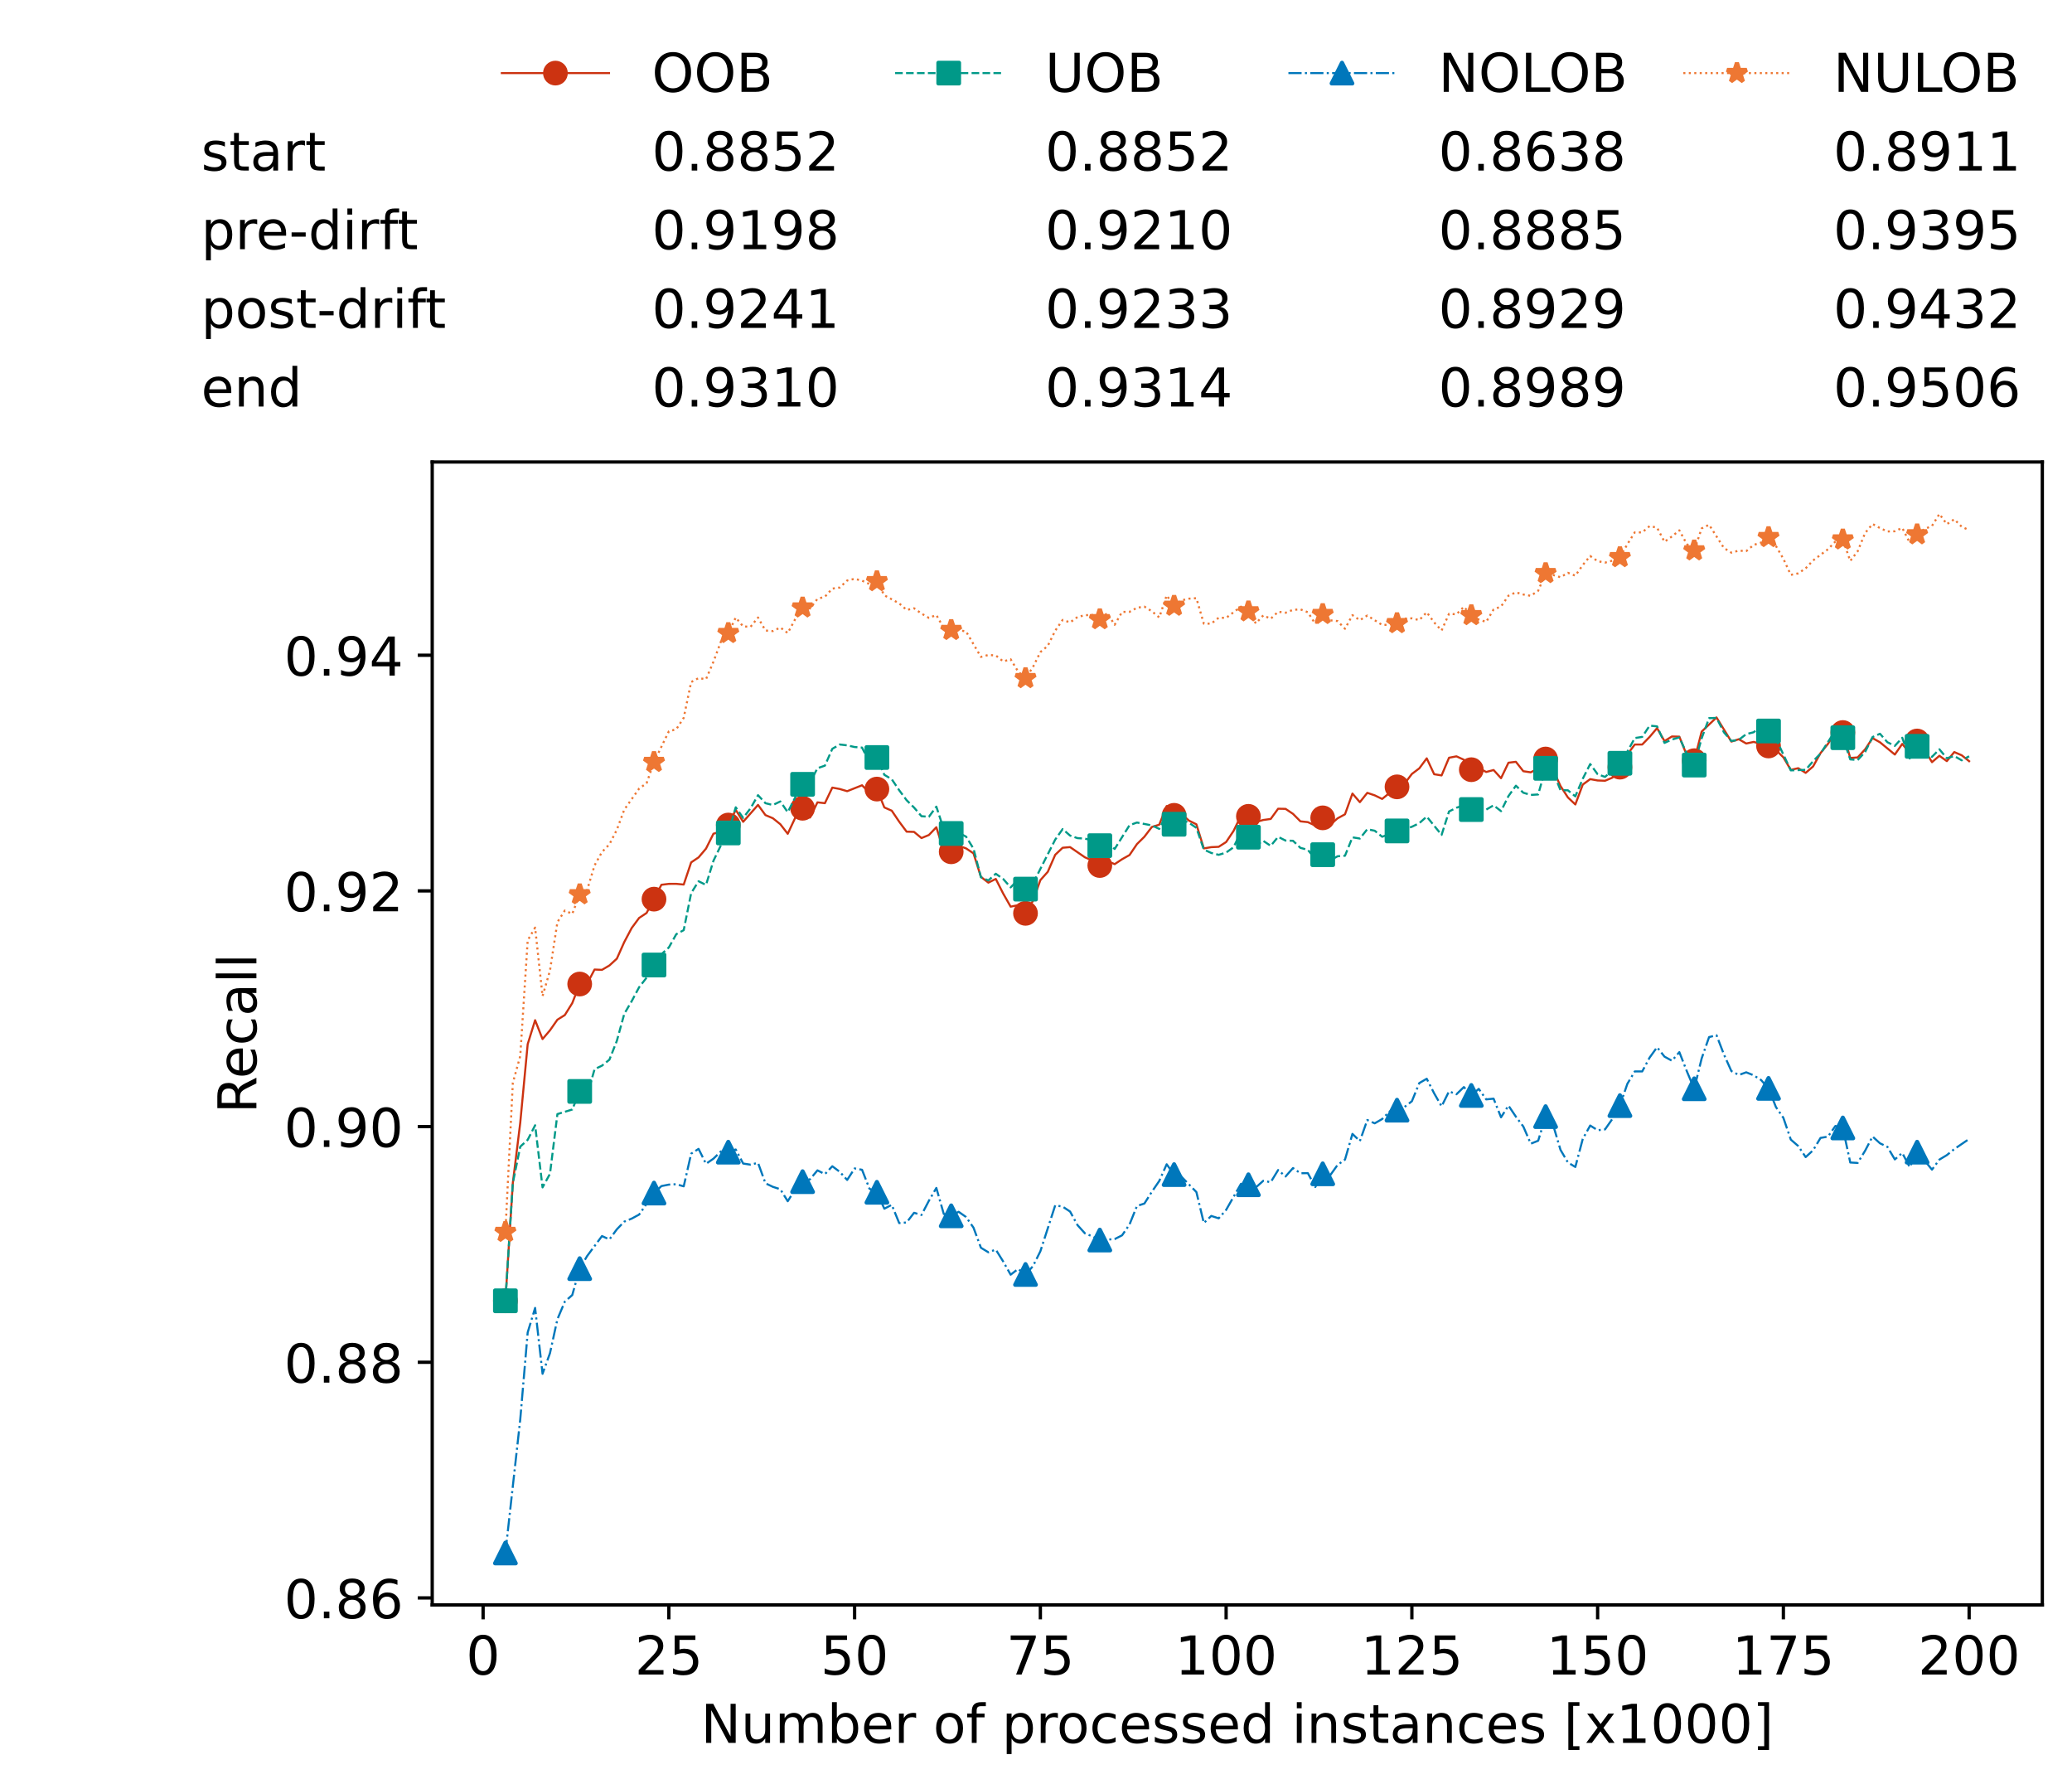 <?xml version="1.0" encoding="utf-8" standalone="no"?>
<!DOCTYPE svg PUBLIC "-//W3C//DTD SVG 1.1//EN"
  "http://www.w3.org/Graphics/SVG/1.1/DTD/svg11.dtd">
<!-- Created with matplotlib (https://matplotlib.org/) -->
<svg height="432.615pt" version="1.1" viewBox="0 0 502.65 432.615" width="502.65pt" xmlns="http://www.w3.org/2000/svg" xmlns:xlink="http://www.w3.org/1999/xlink">
 <defs>
  <style type="text/css">*{stroke-linecap:butt;stroke-linejoin:round;}</style>
 </defs>
 <g id="figure_1">
  <g id="patch_1">
   <path d="M 0 432.615 
L 502.65 432.615 
L 502.65 0 
L 0 0 
z
" style="fill:#ffffff;"/>
  </g>
  <g id="axes_1">
   <g id="patch_2">
    <path d="M 104.85 389.252 
L 495.45 389.252 
L 495.45 112.052 
L 104.85 112.052 
z
" style="fill:#ffffff;"/>
   </g>
   <g id="matplotlib.axis_1">
    <g id="xtick_1">
     <g id="line2d_1">
      <defs>
       <path d="M 0 0 
L 0 3.5 
" id="mdddc24d882" style="stroke:#000000;stroke-width:0.8;"/>
      </defs>
      <g>
       <use style="stroke:#000000;stroke-width:0.8;" x="117.197" xlink:href="#mdddc24d882" y="389.252"/>
      </g>
     </g>
     <g id="text_1">
      <!-- 0 -->
      <g transform="translate(113.061 406.13)scale(0.13 -0.13)">
       <defs>
        <path d="M 31.781 66.406 
Q 24.172 66.406 20.328 58.906 
Q 16.5 51.422 16.5 36.375 
Q 16.5 21.391 20.328 13.891 
Q 24.172 6.391 31.781 6.391 
Q 39.453 6.391 43.281 13.891 
Q 47.125 21.391 47.125 36.375 
Q 47.125 51.422 43.281 58.906 
Q 39.453 66.406 31.781 66.406 
z
M 31.781 74.219 
Q 44.047 74.219 50.516 64.516 
Q 56.984 54.828 56.984 36.375 
Q 56.984 17.969 50.516 8.266 
Q 44.047 -1.422 31.781 -1.422 
Q 19.531 -1.422 13.062 8.266 
Q 6.594 17.969 6.594 36.375 
Q 6.594 54.828 13.062 64.516 
Q 19.531 74.219 31.781 74.219 
z
" id="DejaVuSans-48"/>
       </defs>
       <use xlink:href="#DejaVuSans-48"/>
      </g>
     </g>
    </g>
    <g id="xtick_2">
     <g id="line2d_2">
      <g>
       <use style="stroke:#000000;stroke-width:0.8;" x="162.259" xlink:href="#mdddc24d882" y="389.252"/>
      </g>
     </g>
     <g id="text_2">
      <!-- 25 -->
      <g transform="translate(153.988 406.13)scale(0.13 -0.13)">
       <defs>
        <path d="M 19.188 8.297 
L 53.609 8.297 
L 53.609 0 
L 7.328 0 
L 7.328 8.297 
Q 12.938 14.109 22.625 23.891 
Q 32.328 33.688 34.812 36.531 
Q 39.547 41.844 41.422 45.531 
Q 43.312 49.219 43.312 52.781 
Q 43.312 58.594 39.234 62.25 
Q 35.156 65.922 28.609 65.922 
Q 23.969 65.922 18.812 64.312 
Q 13.672 62.703 7.812 59.422 
L 7.812 69.391 
Q 13.766 71.781 18.938 73 
Q 24.125 74.219 28.422 74.219 
Q 39.75 74.219 46.484 68.547 
Q 53.219 62.891 53.219 53.422 
Q 53.219 48.922 51.531 44.891 
Q 49.859 40.875 45.406 35.406 
Q 44.188 33.984 37.641 27.219 
Q 31.109 20.453 19.188 8.297 
z
" id="DejaVuSans-50"/>
        <path d="M 10.797 72.906 
L 49.516 72.906 
L 49.516 64.594 
L 19.828 64.594 
L 19.828 46.734 
Q 21.969 47.469 24.109 47.828 
Q 26.266 48.188 28.422 48.188 
Q 40.625 48.188 47.75 41.5 
Q 54.891 34.812 54.891 23.391 
Q 54.891 11.625 47.562 5.094 
Q 40.234 -1.422 26.906 -1.422 
Q 22.312 -1.422 17.547 -0.641 
Q 12.797 0.141 7.719 1.703 
L 7.719 11.625 
Q 12.109 9.234 16.797 8.062 
Q 21.484 6.891 26.703 6.891 
Q 35.156 6.891 40.078 11.328 
Q 45.016 15.766 45.016 23.391 
Q 45.016 31 40.078 35.438 
Q 35.156 39.891 26.703 39.891 
Q 22.75 39.891 18.812 39.016 
Q 14.891 38.141 10.797 36.281 
z
" id="DejaVuSans-53"/>
       </defs>
       <use xlink:href="#DejaVuSans-50"/>
       <use x="63.623" xlink:href="#DejaVuSans-53"/>
      </g>
     </g>
    </g>
    <g id="xtick_3">
     <g id="line2d_3">
      <g>
       <use style="stroke:#000000;stroke-width:0.8;" x="207.322" xlink:href="#mdddc24d882" y="389.252"/>
      </g>
     </g>
     <g id="text_3">
      <!-- 50 -->
      <g transform="translate(199.05 406.13)scale(0.13 -0.13)">
       <use xlink:href="#DejaVuSans-53"/>
       <use x="63.623" xlink:href="#DejaVuSans-48"/>
      </g>
     </g>
    </g>
    <g id="xtick_4">
     <g id="line2d_4">
      <g>
       <use style="stroke:#000000;stroke-width:0.8;" x="252.384" xlink:href="#mdddc24d882" y="389.252"/>
      </g>
     </g>
     <g id="text_4">
      <!-- 75 -->
      <g transform="translate(244.113 406.13)scale(0.13 -0.13)">
       <defs>
        <path d="M 8.203 72.906 
L 55.078 72.906 
L 55.078 68.703 
L 28.609 0 
L 18.312 0 
L 43.219 64.594 
L 8.203 64.594 
z
" id="DejaVuSans-55"/>
       </defs>
       <use xlink:href="#DejaVuSans-55"/>
       <use x="63.623" xlink:href="#DejaVuSans-53"/>
      </g>
     </g>
    </g>
    <g id="xtick_5">
     <g id="line2d_5">
      <g>
       <use style="stroke:#000000;stroke-width:0.8;" x="297.446" xlink:href="#mdddc24d882" y="389.252"/>
      </g>
     </g>
     <g id="text_5">
      <!-- 100 -->
      <g transform="translate(285.039 406.13)scale(0.13 -0.13)">
       <defs>
        <path d="M 12.406 8.297 
L 28.516 8.297 
L 28.516 63.922 
L 10.984 60.406 
L 10.984 69.391 
L 28.422 72.906 
L 38.281 72.906 
L 38.281 8.297 
L 54.391 8.297 
L 54.391 0 
L 12.406 0 
z
" id="DejaVuSans-49"/>
       </defs>
       <use xlink:href="#DejaVuSans-49"/>
       <use x="63.623" xlink:href="#DejaVuSans-48"/>
       <use x="127.246" xlink:href="#DejaVuSans-48"/>
      </g>
     </g>
    </g>
    <g id="xtick_6">
     <g id="line2d_6">
      <g>
       <use style="stroke:#000000;stroke-width:0.8;" x="342.509" xlink:href="#mdddc24d882" y="389.252"/>
      </g>
     </g>
     <g id="text_6">
      <!-- 125 -->
      <g transform="translate(330.102 406.13)scale(0.13 -0.13)">
       <use xlink:href="#DejaVuSans-49"/>
       <use x="63.623" xlink:href="#DejaVuSans-50"/>
       <use x="127.246" xlink:href="#DejaVuSans-53"/>
      </g>
     </g>
    </g>
    <g id="xtick_7">
     <g id="line2d_7">
      <g>
       <use style="stroke:#000000;stroke-width:0.8;" x="387.571" xlink:href="#mdddc24d882" y="389.252"/>
      </g>
     </g>
     <g id="text_7">
      <!-- 150 -->
      <g transform="translate(375.164 406.13)scale(0.13 -0.13)">
       <use xlink:href="#DejaVuSans-49"/>
       <use x="63.623" xlink:href="#DejaVuSans-53"/>
       <use x="127.246" xlink:href="#DejaVuSans-48"/>
      </g>
     </g>
    </g>
    <g id="xtick_8">
     <g id="line2d_8">
      <g>
       <use style="stroke:#000000;stroke-width:0.8;" x="432.633" xlink:href="#mdddc24d882" y="389.252"/>
      </g>
     </g>
     <g id="text_8">
      <!-- 175 -->
      <g transform="translate(420.226 406.13)scale(0.13 -0.13)">
       <use xlink:href="#DejaVuSans-49"/>
       <use x="63.623" xlink:href="#DejaVuSans-55"/>
       <use x="127.246" xlink:href="#DejaVuSans-53"/>
      </g>
     </g>
    </g>
    <g id="xtick_9">
     <g id="line2d_9">
      <g>
       <use style="stroke:#000000;stroke-width:0.8;" x="477.695" xlink:href="#mdddc24d882" y="389.252"/>
      </g>
     </g>
     <g id="text_9">
      <!-- 200 -->
      <g transform="translate(465.289 406.13)scale(0.13 -0.13)">
       <use xlink:href="#DejaVuSans-50"/>
       <use x="63.623" xlink:href="#DejaVuSans-48"/>
       <use x="127.246" xlink:href="#DejaVuSans-48"/>
      </g>
     </g>
    </g>
    <g id="text_10">
     <!-- Number of processed instances [x1000] -->
     <g transform="translate(170.025 422.711)scale(0.13 -0.13)">
      <defs>
       <path d="M 9.812 72.906 
L 23.094 72.906 
L 55.422 11.922 
L 55.422 72.906 
L 64.984 72.906 
L 64.984 0 
L 51.703 0 
L 19.391 60.984 
L 19.391 0 
L 9.812 0 
z
" id="DejaVuSans-78"/>
       <path d="M 8.5 21.578 
L 8.5 54.688 
L 17.484 54.688 
L 17.484 21.922 
Q 17.484 14.156 20.5 10.266 
Q 23.531 6.391 29.594 6.391 
Q 36.859 6.391 41.078 11.031 
Q 45.312 15.672 45.312 23.688 
L 45.312 54.688 
L 54.297 54.688 
L 54.297 0 
L 45.312 0 
L 45.312 8.406 
Q 42.047 3.422 37.719 1 
Q 33.406 -1.422 27.688 -1.422 
Q 18.266 -1.422 13.375 4.438 
Q 8.5 10.297 8.5 21.578 
z
M 31.109 56 
z
" id="DejaVuSans-117"/>
       <path d="M 52 44.188 
Q 55.375 50.25 60.062 53.125 
Q 64.75 56 71.094 56 
Q 79.641 56 84.281 50.016 
Q 88.922 44.047 88.922 33.016 
L 88.922 0 
L 79.891 0 
L 79.891 32.719 
Q 79.891 40.578 77.094 44.375 
Q 74.312 48.188 68.609 48.188 
Q 61.625 48.188 57.562 43.547 
Q 53.516 38.922 53.516 30.906 
L 53.516 0 
L 44.484 0 
L 44.484 32.719 
Q 44.484 40.625 41.703 44.406 
Q 38.922 48.188 33.109 48.188 
Q 26.219 48.188 22.156 43.531 
Q 18.109 38.875 18.109 30.906 
L 18.109 0 
L 9.078 0 
L 9.078 54.688 
L 18.109 54.688 
L 18.109 46.188 
Q 21.188 51.219 25.484 53.609 
Q 29.781 56 35.688 56 
Q 41.656 56 45.828 52.969 
Q 50 49.953 52 44.188 
z
" id="DejaVuSans-109"/>
       <path d="M 48.688 27.297 
Q 48.688 37.203 44.609 42.844 
Q 40.531 48.484 33.406 48.484 
Q 26.266 48.484 22.188 42.844 
Q 18.109 37.203 18.109 27.297 
Q 18.109 17.391 22.188 11.75 
Q 26.266 6.109 33.406 6.109 
Q 40.531 6.109 44.609 11.75 
Q 48.688 17.391 48.688 27.297 
z
M 18.109 46.391 
Q 20.953 51.266 25.266 53.625 
Q 29.594 56 35.594 56 
Q 45.562 56 51.781 48.094 
Q 58.016 40.188 58.016 27.297 
Q 58.016 14.406 51.781 6.484 
Q 45.562 -1.422 35.594 -1.422 
Q 29.594 -1.422 25.266 0.953 
Q 20.953 3.328 18.109 8.203 
L 18.109 0 
L 9.078 0 
L 9.078 75.984 
L 18.109 75.984 
z
" id="DejaVuSans-98"/>
       <path d="M 56.203 29.594 
L 56.203 25.203 
L 14.891 25.203 
Q 15.484 15.922 20.484 11.062 
Q 25.484 6.203 34.422 6.203 
Q 39.594 6.203 44.453 7.469 
Q 49.312 8.734 54.109 11.281 
L 54.109 2.781 
Q 49.266 0.734 44.188 -0.344 
Q 39.109 -1.422 33.891 -1.422 
Q 20.797 -1.422 13.156 6.188 
Q 5.516 13.812 5.516 26.812 
Q 5.516 40.234 12.766 48.109 
Q 20.016 56 32.328 56 
Q 43.359 56 49.781 48.891 
Q 56.203 41.797 56.203 29.594 
z
M 47.219 32.234 
Q 47.125 39.594 43.094 43.984 
Q 39.062 48.391 32.422 48.391 
Q 24.906 48.391 20.391 44.141 
Q 15.875 39.891 15.188 32.172 
z
" id="DejaVuSans-101"/>
       <path d="M 41.109 46.297 
Q 39.594 47.172 37.812 47.578 
Q 36.031 48 33.891 48 
Q 26.266 48 22.188 43.047 
Q 18.109 38.094 18.109 28.812 
L 18.109 0 
L 9.078 0 
L 9.078 54.688 
L 18.109 54.688 
L 18.109 46.188 
Q 20.953 51.172 25.484 53.578 
Q 30.031 56 36.531 56 
Q 37.453 56 38.578 55.875 
Q 39.703 55.766 41.062 55.516 
z
" id="DejaVuSans-114"/>
       <path id="DejaVuSans-32"/>
       <path d="M 30.609 48.391 
Q 23.391 48.391 19.188 42.75 
Q 14.984 37.109 14.984 27.297 
Q 14.984 17.484 19.156 11.844 
Q 23.344 6.203 30.609 6.203 
Q 37.797 6.203 41.984 11.859 
Q 46.188 17.531 46.188 27.297 
Q 46.188 37.016 41.984 42.703 
Q 37.797 48.391 30.609 48.391 
z
M 30.609 56 
Q 42.328 56 49.016 48.375 
Q 55.719 40.766 55.719 27.297 
Q 55.719 13.875 49.016 6.219 
Q 42.328 -1.422 30.609 -1.422 
Q 18.844 -1.422 12.172 6.219 
Q 5.516 13.875 5.516 27.297 
Q 5.516 40.766 12.172 48.375 
Q 18.844 56 30.609 56 
z
" id="DejaVuSans-111"/>
       <path d="M 37.109 75.984 
L 37.109 68.5 
L 28.516 68.5 
Q 23.688 68.5 21.797 66.547 
Q 19.922 64.594 19.922 59.516 
L 19.922 54.688 
L 34.719 54.688 
L 34.719 47.703 
L 19.922 47.703 
L 19.922 0 
L 10.891 0 
L 10.891 47.703 
L 2.297 47.703 
L 2.297 54.688 
L 10.891 54.688 
L 10.891 58.5 
Q 10.891 67.625 15.141 71.797 
Q 19.391 75.984 28.609 75.984 
z
" id="DejaVuSans-102"/>
       <path d="M 18.109 8.203 
L 18.109 -20.797 
L 9.078 -20.797 
L 9.078 54.688 
L 18.109 54.688 
L 18.109 46.391 
Q 20.953 51.266 25.266 53.625 
Q 29.594 56 35.594 56 
Q 45.562 56 51.781 48.094 
Q 58.016 40.188 58.016 27.297 
Q 58.016 14.406 51.781 6.484 
Q 45.562 -1.422 35.594 -1.422 
Q 29.594 -1.422 25.266 0.953 
Q 20.953 3.328 18.109 8.203 
z
M 48.688 27.297 
Q 48.688 37.203 44.609 42.844 
Q 40.531 48.484 33.406 48.484 
Q 26.266 48.484 22.188 42.844 
Q 18.109 37.203 18.109 27.297 
Q 18.109 17.391 22.188 11.75 
Q 26.266 6.109 33.406 6.109 
Q 40.531 6.109 44.609 11.75 
Q 48.688 17.391 48.688 27.297 
z
" id="DejaVuSans-112"/>
       <path d="M 48.781 52.594 
L 48.781 44.188 
Q 44.969 46.297 41.141 47.344 
Q 37.312 48.391 33.406 48.391 
Q 24.656 48.391 19.812 42.844 
Q 14.984 37.312 14.984 27.297 
Q 14.984 17.281 19.812 11.734 
Q 24.656 6.203 33.406 6.203 
Q 37.312 6.203 41.141 7.25 
Q 44.969 8.297 48.781 10.406 
L 48.781 2.094 
Q 45.016 0.344 40.984 -0.531 
Q 36.969 -1.422 32.422 -1.422 
Q 20.062 -1.422 12.781 6.344 
Q 5.516 14.109 5.516 27.297 
Q 5.516 40.672 12.859 48.328 
Q 20.219 56 33.016 56 
Q 37.156 56 41.109 55.141 
Q 45.062 54.297 48.781 52.594 
z
" id="DejaVuSans-99"/>
       <path d="M 44.281 53.078 
L 44.281 44.578 
Q 40.484 46.531 36.375 47.5 
Q 32.281 48.484 27.875 48.484 
Q 21.188 48.484 17.844 46.438 
Q 14.5 44.391 14.5 40.281 
Q 14.5 37.156 16.891 35.375 
Q 19.281 33.594 26.516 31.984 
L 29.594 31.297 
Q 39.156 29.25 43.188 25.516 
Q 47.219 21.781 47.219 15.094 
Q 47.219 7.469 41.188 3.016 
Q 35.156 -1.422 24.609 -1.422 
Q 20.219 -1.422 15.453 -0.562 
Q 10.688 0.297 5.422 2 
L 5.422 11.281 
Q 10.406 8.688 15.234 7.391 
Q 20.062 6.109 24.812 6.109 
Q 31.156 6.109 34.562 8.281 
Q 37.984 10.453 37.984 14.406 
Q 37.984 18.062 35.516 20.016 
Q 33.062 21.969 24.703 23.781 
L 21.578 24.516 
Q 13.234 26.266 9.516 29.906 
Q 5.812 33.547 5.812 39.891 
Q 5.812 47.609 11.281 51.797 
Q 16.75 56 26.812 56 
Q 31.781 56 36.172 55.266 
Q 40.578 54.547 44.281 53.078 
z
" id="DejaVuSans-115"/>
       <path d="M 45.406 46.391 
L 45.406 75.984 
L 54.391 75.984 
L 54.391 0 
L 45.406 0 
L 45.406 8.203 
Q 42.578 3.328 38.25 0.953 
Q 33.938 -1.422 27.875 -1.422 
Q 17.969 -1.422 11.734 6.484 
Q 5.516 14.406 5.516 27.297 
Q 5.516 40.188 11.734 48.094 
Q 17.969 56 27.875 56 
Q 33.938 56 38.25 53.625 
Q 42.578 51.266 45.406 46.391 
z
M 14.797 27.297 
Q 14.797 17.391 18.875 11.75 
Q 22.953 6.109 30.078 6.109 
Q 37.203 6.109 41.297 11.75 
Q 45.406 17.391 45.406 27.297 
Q 45.406 37.203 41.297 42.844 
Q 37.203 48.484 30.078 48.484 
Q 22.953 48.484 18.875 42.844 
Q 14.797 37.203 14.797 27.297 
z
" id="DejaVuSans-100"/>
       <path d="M 9.422 54.688 
L 18.406 54.688 
L 18.406 0 
L 9.422 0 
z
M 9.422 75.984 
L 18.406 75.984 
L 18.406 64.594 
L 9.422 64.594 
z
" id="DejaVuSans-105"/>
       <path d="M 54.891 33.016 
L 54.891 0 
L 45.906 0 
L 45.906 32.719 
Q 45.906 40.484 42.875 44.328 
Q 39.844 48.188 33.797 48.188 
Q 26.516 48.188 22.312 43.547 
Q 18.109 38.922 18.109 30.906 
L 18.109 0 
L 9.078 0 
L 9.078 54.688 
L 18.109 54.688 
L 18.109 46.188 
Q 21.344 51.125 25.703 53.562 
Q 30.078 56 35.797 56 
Q 45.219 56 50.047 50.172 
Q 54.891 44.344 54.891 33.016 
z
" id="DejaVuSans-110"/>
       <path d="M 18.312 70.219 
L 18.312 54.688 
L 36.812 54.688 
L 36.812 47.703 
L 18.312 47.703 
L 18.312 18.016 
Q 18.312 11.328 20.141 9.422 
Q 21.969 7.516 27.594 7.516 
L 36.812 7.516 
L 36.812 0 
L 27.594 0 
Q 17.188 0 13.234 3.875 
Q 9.281 7.766 9.281 18.016 
L 9.281 47.703 
L 2.688 47.703 
L 2.688 54.688 
L 9.281 54.688 
L 9.281 70.219 
z
" id="DejaVuSans-116"/>
       <path d="M 34.281 27.484 
Q 23.391 27.484 19.188 25 
Q 14.984 22.516 14.984 16.5 
Q 14.984 11.719 18.141 8.906 
Q 21.297 6.109 26.703 6.109 
Q 34.188 6.109 38.703 11.406 
Q 43.219 16.703 43.219 25.484 
L 43.219 27.484 
z
M 52.203 31.203 
L 52.203 0 
L 43.219 0 
L 43.219 8.297 
Q 40.141 3.328 35.547 0.953 
Q 30.953 -1.422 24.312 -1.422 
Q 15.922 -1.422 10.953 3.297 
Q 6 8.016 6 15.922 
Q 6 25.141 12.172 29.828 
Q 18.359 34.516 30.609 34.516 
L 43.219 34.516 
L 43.219 35.406 
Q 43.219 41.609 39.141 45 
Q 35.062 48.391 27.688 48.391 
Q 23 48.391 18.547 47.266 
Q 14.109 46.141 10.016 43.891 
L 10.016 52.203 
Q 14.938 54.109 19.578 55.047 
Q 24.219 56 28.609 56 
Q 40.484 56 46.344 49.844 
Q 52.203 43.703 52.203 31.203 
z
" id="DejaVuSans-97"/>
       <path d="M 8.594 75.984 
L 29.297 75.984 
L 29.297 69 
L 17.578 69 
L 17.578 -6.203 
L 29.297 -6.203 
L 29.297 -13.188 
L 8.594 -13.188 
z
" id="DejaVuSans-91"/>
       <path d="M 54.891 54.688 
L 35.109 28.078 
L 55.906 0 
L 45.312 0 
L 29.391 21.484 
L 13.484 0 
L 2.875 0 
L 24.125 28.609 
L 4.688 54.688 
L 15.281 54.688 
L 29.781 35.203 
L 44.281 54.688 
z
" id="DejaVuSans-120"/>
       <path d="M 30.422 75.984 
L 30.422 -13.188 
L 9.719 -13.188 
L 9.719 -6.203 
L 21.391 -6.203 
L 21.391 69 
L 9.719 69 
L 9.719 75.984 
z
" id="DejaVuSans-93"/>
      </defs>
      <use xlink:href="#DejaVuSans-78"/>
      <use x="74.805" xlink:href="#DejaVuSans-117"/>
      <use x="138.184" xlink:href="#DejaVuSans-109"/>
      <use x="235.596" xlink:href="#DejaVuSans-98"/>
      <use x="299.072" xlink:href="#DejaVuSans-101"/>
      <use x="360.596" xlink:href="#DejaVuSans-114"/>
      <use x="401.709" xlink:href="#DejaVuSans-32"/>
      <use x="433.496" xlink:href="#DejaVuSans-111"/>
      <use x="494.678" xlink:href="#DejaVuSans-102"/>
      <use x="529.883" xlink:href="#DejaVuSans-32"/>
      <use x="561.67" xlink:href="#DejaVuSans-112"/>
      <use x="625.146" xlink:href="#DejaVuSans-114"/>
      <use x="664.01" xlink:href="#DejaVuSans-111"/>
      <use x="725.191" xlink:href="#DejaVuSans-99"/>
      <use x="780.172" xlink:href="#DejaVuSans-101"/>
      <use x="841.695" xlink:href="#DejaVuSans-115"/>
      <use x="893.795" xlink:href="#DejaVuSans-115"/>
      <use x="945.895" xlink:href="#DejaVuSans-101"/>
      <use x="1007.418" xlink:href="#DejaVuSans-100"/>
      <use x="1070.895" xlink:href="#DejaVuSans-32"/>
      <use x="1102.682" xlink:href="#DejaVuSans-105"/>
      <use x="1130.465" xlink:href="#DejaVuSans-110"/>
      <use x="1193.844" xlink:href="#DejaVuSans-115"/>
      <use x="1245.943" xlink:href="#DejaVuSans-116"/>
      <use x="1285.152" xlink:href="#DejaVuSans-97"/>
      <use x="1346.432" xlink:href="#DejaVuSans-110"/>
      <use x="1409.811" xlink:href="#DejaVuSans-99"/>
      <use x="1464.791" xlink:href="#DejaVuSans-101"/>
      <use x="1526.314" xlink:href="#DejaVuSans-115"/>
      <use x="1578.414" xlink:href="#DejaVuSans-32"/>
      <use x="1610.201" xlink:href="#DejaVuSans-91"/>
      <use x="1649.215" xlink:href="#DejaVuSans-120"/>
      <use x="1708.395" xlink:href="#DejaVuSans-49"/>
      <use x="1772.018" xlink:href="#DejaVuSans-48"/>
      <use x="1835.641" xlink:href="#DejaVuSans-48"/>
      <use x="1899.264" xlink:href="#DejaVuSans-48"/>
      <use x="1962.887" xlink:href="#DejaVuSans-93"/>
     </g>
    </g>
   </g>
   <g id="matplotlib.axis_2">
    <g id="ytick_1">
     <g id="line2d_10">
      <defs>
       <path d="M 0 0 
L -3.5 0 
" id="m7a22e70c1b" style="stroke:#000000;stroke-width:0.8;"/>
      </defs>
      <g>
       <use style="stroke:#000000;stroke-width:0.8;" x="104.85" xlink:href="#m7a22e70c1b" y="387.55"/>
      </g>
     </g>
     <g id="text_11">
      <!-- 0.86 -->
      <g transform="translate(68.905 392.489)scale(0.13 -0.13)">
       <defs>
        <path d="M 10.688 12.406 
L 21 12.406 
L 21 0 
L 10.688 0 
z
" id="DejaVuSans-46"/>
        <path d="M 31.781 34.625 
Q 24.75 34.625 20.719 30.859 
Q 16.703 27.094 16.703 20.516 
Q 16.703 13.922 20.719 10.156 
Q 24.75 6.391 31.781 6.391 
Q 38.812 6.391 42.859 10.172 
Q 46.922 13.969 46.922 20.516 
Q 46.922 27.094 42.891 30.859 
Q 38.875 34.625 31.781 34.625 
z
M 21.922 38.812 
Q 15.578 40.375 12.031 44.719 
Q 8.5 49.078 8.5 55.328 
Q 8.5 64.062 14.719 69.141 
Q 20.953 74.219 31.781 74.219 
Q 42.672 74.219 48.875 69.141 
Q 55.078 64.062 55.078 55.328 
Q 55.078 49.078 51.531 44.719 
Q 48 40.375 41.703 38.812 
Q 48.828 37.156 52.797 32.312 
Q 56.781 27.484 56.781 20.516 
Q 56.781 9.906 50.312 4.234 
Q 43.844 -1.422 31.781 -1.422 
Q 19.734 -1.422 13.25 4.234 
Q 6.781 9.906 6.781 20.516 
Q 6.781 27.484 10.781 32.312 
Q 14.797 37.156 21.922 38.812 
z
M 18.312 54.391 
Q 18.312 48.734 21.844 45.562 
Q 25.391 42.391 31.781 42.391 
Q 38.141 42.391 41.719 45.562 
Q 45.312 48.734 45.312 54.391 
Q 45.312 60.062 41.719 63.234 
Q 38.141 66.406 31.781 66.406 
Q 25.391 66.406 21.844 63.234 
Q 18.312 60.062 18.312 54.391 
z
" id="DejaVuSans-56"/>
        <path d="M 33.016 40.375 
Q 26.375 40.375 22.484 35.828 
Q 18.609 31.297 18.609 23.391 
Q 18.609 15.531 22.484 10.953 
Q 26.375 6.391 33.016 6.391 
Q 39.656 6.391 43.531 10.953 
Q 47.406 15.531 47.406 23.391 
Q 47.406 31.297 43.531 35.828 
Q 39.656 40.375 33.016 40.375 
z
M 52.594 71.297 
L 52.594 62.312 
Q 48.875 64.062 45.094 64.984 
Q 41.312 65.922 37.594 65.922 
Q 27.828 65.922 22.672 59.328 
Q 17.531 52.734 16.797 39.406 
Q 19.672 43.656 24.016 45.922 
Q 28.375 48.188 33.594 48.188 
Q 44.578 48.188 50.953 41.516 
Q 57.328 34.859 57.328 23.391 
Q 57.328 12.156 50.688 5.359 
Q 44.047 -1.422 33.016 -1.422 
Q 20.359 -1.422 13.672 8.266 
Q 6.984 17.969 6.984 36.375 
Q 6.984 53.656 15.188 63.938 
Q 23.391 74.219 37.203 74.219 
Q 40.922 74.219 44.703 73.484 
Q 48.484 72.75 52.594 71.297 
z
" id="DejaVuSans-54"/>
       </defs>
       <use xlink:href="#DejaVuSans-48"/>
       <use x="63.623" xlink:href="#DejaVuSans-46"/>
       <use x="95.41" xlink:href="#DejaVuSans-56"/>
       <use x="159.033" xlink:href="#DejaVuSans-54"/>
      </g>
     </g>
    </g>
    <g id="ytick_2">
     <g id="line2d_11">
      <g>
       <use style="stroke:#000000;stroke-width:0.8;" x="104.85" xlink:href="#m7a22e70c1b" y="330.391"/>
      </g>
     </g>
     <g id="text_12">
      <!-- 0.88 -->
      <g transform="translate(68.905 335.33)scale(0.13 -0.13)">
       <use xlink:href="#DejaVuSans-48"/>
       <use x="63.623" xlink:href="#DejaVuSans-46"/>
       <use x="95.41" xlink:href="#DejaVuSans-56"/>
       <use x="159.033" xlink:href="#DejaVuSans-56"/>
      </g>
     </g>
    </g>
    <g id="ytick_3">
     <g id="line2d_12">
      <g>
       <use style="stroke:#000000;stroke-width:0.8;" x="104.85" xlink:href="#m7a22e70c1b" y="273.232"/>
      </g>
     </g>
     <g id="text_13">
      <!-- 0.90 -->
      <g transform="translate(68.905 278.171)scale(0.13 -0.13)">
       <defs>
        <path d="M 10.984 1.516 
L 10.984 10.5 
Q 14.703 8.734 18.5 7.812 
Q 22.312 6.891 25.984 6.891 
Q 35.75 6.891 40.891 13.453 
Q 46.047 20.016 46.781 33.406 
Q 43.953 29.203 39.594 26.953 
Q 35.25 24.703 29.984 24.703 
Q 19.047 24.703 12.672 31.312 
Q 6.297 37.938 6.297 49.422 
Q 6.297 60.641 12.938 67.422 
Q 19.578 74.219 30.609 74.219 
Q 43.266 74.219 49.922 64.516 
Q 56.594 54.828 56.594 36.375 
Q 56.594 19.141 48.406 8.859 
Q 40.234 -1.422 26.422 -1.422 
Q 22.703 -1.422 18.891 -0.688 
Q 15.094 0.047 10.984 1.516 
z
M 30.609 32.422 
Q 37.25 32.422 41.125 36.953 
Q 45.016 41.5 45.016 49.422 
Q 45.016 57.281 41.125 61.844 
Q 37.25 66.406 30.609 66.406 
Q 23.969 66.406 20.094 61.844 
Q 16.219 57.281 16.219 49.422 
Q 16.219 41.5 20.094 36.953 
Q 23.969 32.422 30.609 32.422 
z
" id="DejaVuSans-57"/>
       </defs>
       <use xlink:href="#DejaVuSans-48"/>
       <use x="63.623" xlink:href="#DejaVuSans-46"/>
       <use x="95.41" xlink:href="#DejaVuSans-57"/>
       <use x="159.033" xlink:href="#DejaVuSans-48"/>
      </g>
     </g>
    </g>
    <g id="ytick_4">
     <g id="line2d_13">
      <g>
       <use style="stroke:#000000;stroke-width:0.8;" x="104.85" xlink:href="#m7a22e70c1b" y="216.073"/>
      </g>
     </g>
     <g id="text_14">
      <!-- 0.92 -->
      <g transform="translate(68.905 221.012)scale(0.13 -0.13)">
       <use xlink:href="#DejaVuSans-48"/>
       <use x="63.623" xlink:href="#DejaVuSans-46"/>
       <use x="95.41" xlink:href="#DejaVuSans-57"/>
       <use x="159.033" xlink:href="#DejaVuSans-50"/>
      </g>
     </g>
    </g>
    <g id="ytick_5">
     <g id="line2d_14">
      <g>
       <use style="stroke:#000000;stroke-width:0.8;" x="104.85" xlink:href="#m7a22e70c1b" y="158.914"/>
      </g>
     </g>
     <g id="text_15">
      <!-- 0.94 -->
      <g transform="translate(68.905 163.853)scale(0.13 -0.13)">
       <defs>
        <path d="M 37.797 64.312 
L 12.891 25.391 
L 37.797 25.391 
z
M 35.203 72.906 
L 47.609 72.906 
L 47.609 25.391 
L 58.016 25.391 
L 58.016 17.188 
L 47.609 17.188 
L 47.609 0 
L 37.797 0 
L 37.797 17.188 
L 4.891 17.188 
L 4.891 26.703 
z
" id="DejaVuSans-52"/>
       </defs>
       <use xlink:href="#DejaVuSans-48"/>
       <use x="63.623" xlink:href="#DejaVuSans-46"/>
       <use x="95.41" xlink:href="#DejaVuSans-57"/>
       <use x="159.033" xlink:href="#DejaVuSans-52"/>
      </g>
     </g>
    </g>
    <g id="text_16">
     <!-- Recall -->
     <g transform="translate(62.201 270.044)rotate(-90)scale(0.13 -0.13)">
      <defs>
       <path d="M 44.391 34.188 
Q 47.562 33.109 50.562 29.594 
Q 53.562 26.078 56.594 19.922 
L 66.609 0 
L 56 0 
L 46.688 18.703 
Q 43.062 26.031 39.672 28.422 
Q 36.281 30.812 30.422 30.812 
L 19.672 30.812 
L 19.672 0 
L 9.812 0 
L 9.812 72.906 
L 32.078 72.906 
Q 44.578 72.906 50.734 67.672 
Q 56.891 62.453 56.891 51.906 
Q 56.891 45.016 53.688 40.469 
Q 50.484 35.938 44.391 34.188 
z
M 19.672 64.797 
L 19.672 38.922 
L 32.078 38.922 
Q 39.203 38.922 42.844 42.219 
Q 46.484 45.516 46.484 51.906 
Q 46.484 58.297 42.844 61.547 
Q 39.203 64.797 32.078 64.797 
z
" id="DejaVuSans-82"/>
       <path d="M 9.422 75.984 
L 18.406 75.984 
L 18.406 0 
L 9.422 0 
z
" id="DejaVuSans-108"/>
      </defs>
      <use xlink:href="#DejaVuSans-82"/>
      <use x="64.982" xlink:href="#DejaVuSans-101"/>
      <use x="126.506" xlink:href="#DejaVuSans-99"/>
      <use x="181.486" xlink:href="#DejaVuSans-97"/>
      <use x="242.766" xlink:href="#DejaVuSans-108"/>
      <use x="270.549" xlink:href="#DejaVuSans-108"/>
     </g>
    </g>
   </g>
   <g id="line2d_15"/>
   <g id="line2d_16"/>
   <g id="line2d_17"/>
   <g id="line2d_18"/>
   <g id="line2d_19"/>
   <g id="line2d_20">
    <path clip-path="url(#pa86e4778a4)" d="M 122.605 315.49 
L 124.407 286.924 
L 126.21 272.291 
L 128.012 253.251 
L 129.815 247.432 
L 131.617 252.009 
L 133.419 249.887 
L 135.222 247.309 
L 137.024 246.182 
L 138.827 243.289 
L 140.629 238.662 
L 142.432 238.577 
L 144.234 235.146 
L 146.037 235.221 
L 147.839 234.161 
L 149.642 232.509 
L 151.444 228.475 
L 153.247 225.068 
L 155.049 222.627 
L 156.852 221.432 
L 160.457 214.59 
L 162.259 214.37 
L 164.062 214.363 
L 165.864 214.533 
L 167.667 209.16 
L 169.469 207.948 
L 171.272 205.819 
L 173.074 202.21 
L 174.877 201.69 
L 176.679 200.102 
L 178.482 196.413 
L 180.284 199.317 
L 183.889 195.219 
L 185.692 197.69 
L 187.494 198.451 
L 189.297 199.9 
L 191.099 202.221 
L 192.902 198.364 
L 194.704 196.031 
L 196.507 198.277 
L 198.309 194.595 
L 200.112 194.802 
L 201.914 191.019 
L 203.717 191.357 
L 205.519 191.891 
L 209.124 190.454 
L 210.927 192.285 
L 212.729 191.379 
L 214.532 195.831 
L 216.334 196.621 
L 218.137 199.288 
L 219.939 201.706 
L 221.742 201.763 
L 223.544 203.258 
L 225.347 202.516 
L 227.149 200.635 
L 228.952 206.391 
L 230.754 206.587 
L 232.557 205.116 
L 234.359 205.765 
L 236.162 206.965 
L 237.964 212.67 
L 239.767 214.071 
L 241.569 213.174 
L 243.372 216.734 
L 245.174 219.895 
L 246.976 219.532 
L 248.779 221.514 
L 250.581 218.488 
L 252.384 213.466 
L 254.186 211.441 
L 255.989 207.314 
L 257.791 205.608 
L 259.594 205.452 
L 263.199 207.932 
L 265.001 208.694 
L 266.804 209.918 
L 268.606 208.802 
L 270.409 209.585 
L 272.211 208.39 
L 274.014 207.375 
L 275.816 204.723 
L 277.619 202.94 
L 279.421 200.576 
L 281.224 200.016 
L 283.026 195.501 
L 284.829 197.744 
L 286.631 197.413 
L 288.434 199.032 
L 290.236 199.925 
L 292.039 205.769 
L 293.841 205.464 
L 295.644 205.379 
L 297.446 204.225 
L 299.249 201.535 
L 301.051 197.817 
L 302.854 197.991 
L 304.656 199.369 
L 306.459 198.875 
L 308.261 198.627 
L 310.064 196.142 
L 311.866 196.179 
L 313.669 197.389 
L 315.471 199.204 
L 317.274 199.394 
L 319.076 200.226 
L 320.879 198.356 
L 322.681 200.042 
L 324.484 198.474 
L 326.286 197.496 
L 328.089 192.464 
L 329.891 194.554 
L 331.694 192.29 
L 333.496 192.9 
L 335.299 193.77 
L 338.904 190.839 
L 340.706 190.097 
L 342.509 187.709 
L 344.311 186.35 
L 346.114 183.924 
L 347.916 187.776 
L 349.719 188.066 
L 351.521 183.78 
L 353.324 183.438 
L 355.126 184.263 
L 356.928 186.678 
L 358.731 186.262 
L 360.533 187.234 
L 362.336 186.757 
L 364.138 188.743 
L 365.941 184.984 
L 367.743 184.765 
L 369.546 187.046 
L 371.348 187.316 
L 373.151 186.36 
L 374.953 184.089 
L 376.756 186.644 
L 378.558 190.626 
L 380.361 193.408 
L 382.163 195.111 
L 383.966 190.292 
L 385.768 188.967 
L 387.571 189.292 
L 389.373 189.358 
L 391.176 188.599 
L 392.978 186.063 
L 394.781 182.977 
L 396.583 180.571 
L 398.386 180.571 
L 400.188 178.719 
L 401.991 176.595 
L 403.793 179.74 
L 405.596 178.621 
L 407.398 178.666 
L 409.201 183.167 
L 411.003 184.494 
L 412.806 177.441 
L 416.411 174.006 
L 420.016 179.862 
L 421.818 179.288 
L 423.621 180.33 
L 425.423 179.939 
L 429.028 180.923 
L 430.831 181.92 
L 432.633 183.678 
L 434.436 186.725 
L 436.238 186.31 
L 438.041 187.45 
L 439.843 185.888 
L 441.646 182.645 
L 443.448 180.413 
L 445.251 177.638 
L 447.053 177.665 
L 448.856 183.834 
L 450.658 183.702 
L 452.461 181.736 
L 454.263 179.02 
L 456.066 180.027 
L 459.671 183.002 
L 461.473 180.421 
L 463.276 182.634 
L 465.078 179.718 
L 466.881 181.835 
L 468.683 184.849 
L 470.485 183.304 
L 472.288 184.596 
L 474.09 182.401 
L 475.893 183.18 
L 477.695 184.614 
L 477.695 184.614 
" style="fill:none;stroke:#cc3311;stroke-linecap:square;stroke-width:0.5;"/>
    <defs>
     <path d="M 0 2.5 
C 0.663 2.5 1.299 2.237 1.768 1.768 
C 2.237 1.299 2.5 0.663 2.5 0 
C 2.5 -0.663 2.237 -1.299 1.768 -1.768 
C 1.299 -2.237 0.663 -2.5 0 -2.5 
C -0.663 -2.5 -1.299 -2.237 -1.768 -1.768 
C -2.237 -1.299 -2.5 -0.663 -2.5 0 
C -2.5 0.663 -2.237 1.299 -1.768 1.768 
C -1.299 2.237 -0.663 2.5 0 2.5 
z
" id="m205c571f0f" style="stroke:#cc3311;"/>
    </defs>
    <g clip-path="url(#pa86e4778a4)">
     <use style="fill:#cc3311;stroke:#cc3311;" x="122.605" xlink:href="#m205c571f0f" y="315.49"/>
     <use style="fill:#cc3311;stroke:#cc3311;" x="140.629" xlink:href="#m205c571f0f" y="238.662"/>
     <use style="fill:#cc3311;stroke:#cc3311;" x="158.654" xlink:href="#m205c571f0f" y="218.073"/>
     <use style="fill:#cc3311;stroke:#cc3311;" x="176.679" xlink:href="#m205c571f0f" y="200.102"/>
     <use style="fill:#cc3311;stroke:#cc3311;" x="194.704" xlink:href="#m205c571f0f" y="196.031"/>
     <use style="fill:#cc3311;stroke:#cc3311;" x="212.729" xlink:href="#m205c571f0f" y="191.379"/>
     <use style="fill:#cc3311;stroke:#cc3311;" x="230.754" xlink:href="#m205c571f0f" y="206.587"/>
     <use style="fill:#cc3311;stroke:#cc3311;" x="248.779" xlink:href="#m205c571f0f" y="221.514"/>
     <use style="fill:#cc3311;stroke:#cc3311;" x="266.804" xlink:href="#m205c571f0f" y="209.918"/>
     <use style="fill:#cc3311;stroke:#cc3311;" x="284.829" xlink:href="#m205c571f0f" y="197.744"/>
     <use style="fill:#cc3311;stroke:#cc3311;" x="302.854" xlink:href="#m205c571f0f" y="197.991"/>
     <use style="fill:#cc3311;stroke:#cc3311;" x="320.879" xlink:href="#m205c571f0f" y="198.356"/>
     <use style="fill:#cc3311;stroke:#cc3311;" x="338.904" xlink:href="#m205c571f0f" y="190.839"/>
     <use style="fill:#cc3311;stroke:#cc3311;" x="356.928" xlink:href="#m205c571f0f" y="186.678"/>
     <use style="fill:#cc3311;stroke:#cc3311;" x="374.953" xlink:href="#m205c571f0f" y="184.089"/>
     <use style="fill:#cc3311;stroke:#cc3311;" x="392.978" xlink:href="#m205c571f0f" y="186.063"/>
     <use style="fill:#cc3311;stroke:#cc3311;" x="411.003" xlink:href="#m205c571f0f" y="184.494"/>
     <use style="fill:#cc3311;stroke:#cc3311;" x="429.028" xlink:href="#m205c571f0f" y="180.923"/>
     <use style="fill:#cc3311;stroke:#cc3311;" x="447.053" xlink:href="#m205c571f0f" y="177.665"/>
     <use style="fill:#cc3311;stroke:#cc3311;" x="465.078" xlink:href="#m205c571f0f" y="179.718"/>
    </g>
   </g>
   <g id="line2d_21"/>
   <g id="line2d_22"/>
   <g id="line2d_23"/>
   <g id="line2d_24"/>
   <g id="line2d_25">
    <path clip-path="url(#pa86e4778a4)" d="M 122.605 315.49 
L 124.407 286.924 
L 126.21 278.1 
L 128.012 276.448 
L 129.815 272.918 
L 131.617 287.988 
L 133.419 284.691 
L 135.222 270.205 
L 138.827 269.094 
L 140.629 264.709 
L 142.432 265.697 
L 144.234 259.321 
L 146.037 258.459 
L 147.839 257.009 
L 149.642 252.441 
L 151.444 245.894 
L 153.247 242.808 
L 155.049 239.433 
L 156.852 237.12 
L 158.654 234.051 
L 160.457 231.43 
L 162.259 229.781 
L 164.062 226.57 
L 165.864 225.593 
L 167.667 216.616 
L 169.469 213.734 
L 171.272 214.629 
L 173.074 208.774 
L 174.877 205.03 
L 176.679 202.019 
L 178.482 195.795 
L 180.284 198.376 
L 182.087 196.024 
L 183.889 192.861 
L 185.692 194.802 
L 187.494 195.248 
L 189.297 194.379 
L 191.099 196.99 
L 192.902 193.411 
L 194.704 190.224 
L 196.507 189.735 
L 198.309 186.324 
L 200.112 185.695 
L 201.914 181.61 
L 203.717 180.564 
L 205.519 180.774 
L 207.322 181.178 
L 209.124 181.317 
L 210.927 184.908 
L 212.729 183.724 
L 214.532 187.917 
L 216.334 188.993 
L 218.137 191.661 
L 219.939 194.082 
L 221.742 195.861 
L 223.544 197.956 
L 225.347 198.096 
L 227.149 195.639 
L 228.952 201.106 
L 230.754 202.145 
L 232.557 201.976 
L 234.359 202.912 
L 236.162 205.828 
L 237.964 212.763 
L 239.767 213.537 
L 241.569 211.915 
L 243.372 213.19 
L 245.174 215.219 
L 246.976 213.384 
L 248.779 215.644 
L 250.581 214.295 
L 255.989 203.629 
L 257.791 201.078 
L 259.594 202.66 
L 261.396 203.278 
L 263.199 203.386 
L 265.001 203.864 
L 266.804 205.104 
L 268.606 204.264 
L 270.409 205.906 
L 274.014 200.141 
L 275.816 199.492 
L 279.421 200.186 
L 281.224 201.034 
L 283.026 197.38 
L 284.829 199.909 
L 286.631 198.747 
L 288.434 199.548 
L 290.236 200.78 
L 292.039 206.047 
L 293.841 206.869 
L 295.644 207.324 
L 297.446 206.776 
L 299.249 205.49 
L 301.051 201.77 
L 302.854 203.047 
L 304.656 205.005 
L 306.459 203.94 
L 308.261 205.15 
L 310.064 202.959 
L 311.866 203.868 
L 313.669 203.919 
L 315.471 205.635 
L 317.274 206.111 
L 319.076 208.354 
L 320.879 207.291 
L 322.681 208.695 
L 324.484 207.675 
L 326.286 207.546 
L 328.089 203.08 
L 329.891 203.375 
L 331.694 201.113 
L 333.496 201.483 
L 335.299 202.94 
L 337.101 202.297 
L 338.904 201.532 
L 340.706 201.114 
L 342.509 200.517 
L 344.311 199.646 
L 346.114 198.048 
L 349.719 202.49 
L 351.521 196.811 
L 353.324 195.907 
L 355.126 195.304 
L 356.928 196.342 
L 358.731 195.65 
L 360.533 196.36 
L 362.336 195.318 
L 364.138 196.728 
L 365.941 193.074 
L 367.743 190.562 
L 369.546 192.263 
L 371.348 192.798 
L 373.151 192.683 
L 374.953 186.346 
L 376.756 187.168 
L 378.558 191.638 
L 380.361 191.679 
L 382.163 193.142 
L 383.966 188.874 
L 385.768 185.307 
L 387.571 187.773 
L 389.373 188.432 
L 392.978 185.122 
L 394.781 182.306 
L 396.583 179.005 
L 398.386 178.723 
L 400.188 175.991 
L 401.991 176.169 
L 403.793 180.179 
L 405.596 179.361 
L 407.398 178.847 
L 409.201 182.798 
L 411.003 185.549 
L 412.806 179.061 
L 414.608 174.176 
L 416.411 174.122 
L 418.213 177.622 
L 420.016 179.717 
L 421.818 179.433 
L 423.621 178.052 
L 425.423 177.596 
L 427.226 176.101 
L 429.028 177.289 
L 430.831 179.162 
L 434.436 186.843 
L 438.041 186.712 
L 439.843 184.613 
L 441.646 182.77 
L 445.251 177.168 
L 447.053 178.918 
L 448.856 184.179 
L 450.658 184.334 
L 452.461 182.38 
L 454.263 178.758 
L 456.066 177.96 
L 457.868 180.018 
L 459.671 180.899 
L 461.473 178.931 
L 463.276 183.958 
L 465.078 181.01 
L 466.881 182.828 
L 468.683 183.556 
L 470.485 181.734 
L 472.288 183.896 
L 474.09 183.362 
L 475.893 184.404 
L 477.695 183.418 
L 477.695 183.418 
" style="fill:none;stroke:#009988;stroke-dasharray:1.85,0.8;stroke-dashoffset:0;stroke-width:0.5;"/>
    <defs>
     <path d="M -2.5 2.5 
L 2.5 2.5 
L 2.5 -2.5 
L -2.5 -2.5 
z
" id="m2cfdfd3391" style="stroke:#009988;stroke-linejoin:miter;"/>
    </defs>
    <g clip-path="url(#pa86e4778a4)">
     <use style="fill:#009988;stroke:#009988;stroke-linejoin:miter;" x="122.605" xlink:href="#m2cfdfd3391" y="315.49"/>
     <use style="fill:#009988;stroke:#009988;stroke-linejoin:miter;" x="140.629" xlink:href="#m2cfdfd3391" y="264.709"/>
     <use style="fill:#009988;stroke:#009988;stroke-linejoin:miter;" x="158.654" xlink:href="#m2cfdfd3391" y="234.051"/>
     <use style="fill:#009988;stroke:#009988;stroke-linejoin:miter;" x="176.679" xlink:href="#m2cfdfd3391" y="202.019"/>
     <use style="fill:#009988;stroke:#009988;stroke-linejoin:miter;" x="194.704" xlink:href="#m2cfdfd3391" y="190.224"/>
     <use style="fill:#009988;stroke:#009988;stroke-linejoin:miter;" x="212.729" xlink:href="#m2cfdfd3391" y="183.724"/>
     <use style="fill:#009988;stroke:#009988;stroke-linejoin:miter;" x="230.754" xlink:href="#m2cfdfd3391" y="202.145"/>
     <use style="fill:#009988;stroke:#009988;stroke-linejoin:miter;" x="248.779" xlink:href="#m2cfdfd3391" y="215.644"/>
     <use style="fill:#009988;stroke:#009988;stroke-linejoin:miter;" x="266.804" xlink:href="#m2cfdfd3391" y="205.104"/>
     <use style="fill:#009988;stroke:#009988;stroke-linejoin:miter;" x="284.829" xlink:href="#m2cfdfd3391" y="199.909"/>
     <use style="fill:#009988;stroke:#009988;stroke-linejoin:miter;" x="302.854" xlink:href="#m2cfdfd3391" y="203.047"/>
     <use style="fill:#009988;stroke:#009988;stroke-linejoin:miter;" x="320.879" xlink:href="#m2cfdfd3391" y="207.291"/>
     <use style="fill:#009988;stroke:#009988;stroke-linejoin:miter;" x="338.904" xlink:href="#m2cfdfd3391" y="201.532"/>
     <use style="fill:#009988;stroke:#009988;stroke-linejoin:miter;" x="356.928" xlink:href="#m2cfdfd3391" y="196.342"/>
     <use style="fill:#009988;stroke:#009988;stroke-linejoin:miter;" x="374.953" xlink:href="#m2cfdfd3391" y="186.346"/>
     <use style="fill:#009988;stroke:#009988;stroke-linejoin:miter;" x="392.978" xlink:href="#m2cfdfd3391" y="185.122"/>
     <use style="fill:#009988;stroke:#009988;stroke-linejoin:miter;" x="411.003" xlink:href="#m2cfdfd3391" y="185.549"/>
     <use style="fill:#009988;stroke:#009988;stroke-linejoin:miter;" x="429.028" xlink:href="#m2cfdfd3391" y="177.289"/>
     <use style="fill:#009988;stroke:#009988;stroke-linejoin:miter;" x="447.053" xlink:href="#m2cfdfd3391" y="178.918"/>
     <use style="fill:#009988;stroke:#009988;stroke-linejoin:miter;" x="465.078" xlink:href="#m2cfdfd3391" y="181.01"/>
    </g>
   </g>
   <g id="line2d_26"/>
   <g id="line2d_27"/>
   <g id="line2d_28"/>
   <g id="line2d_29"/>
   <g id="line2d_30">
    <path clip-path="url(#pa86e4778a4)" d="M 122.605 376.652 
L 126.21 344.245 
L 128.012 323.159 
L 129.815 317.215 
L 131.617 333.194 
L 133.419 328.195 
L 135.222 319.951 
L 137.024 315.685 
L 138.827 314.091 
L 140.629 307.686 
L 142.432 304.629 
L 146.037 299.788 
L 147.839 300.607 
L 149.642 298.151 
L 151.444 296.284 
L 153.247 295.551 
L 155.049 294.577 
L 158.654 289.359 
L 160.457 287.665 
L 162.259 287.309 
L 164.062 287.214 
L 165.864 287.727 
L 167.667 279.806 
L 169.469 278.642 
L 171.272 282.266 
L 173.074 281.02 
L 174.877 279.261 
L 176.679 279.442 
L 178.482 278.789 
L 180.284 282.196 
L 182.087 282.476 
L 183.889 282.028 
L 185.692 286.985 
L 187.494 287.849 
L 189.297 288.429 
L 191.099 291.339 
L 192.902 288.466 
L 194.704 286.592 
L 196.507 286.012 
L 198.309 283.849 
L 200.112 284.774 
L 201.914 282.854 
L 203.717 284.206 
L 205.519 286.18 
L 207.322 283.386 
L 209.124 283.71 
L 210.927 288.311 
L 212.729 289.167 
L 214.532 293.151 
L 216.334 292.215 
L 218.137 296.642 
L 219.939 296.487 
L 221.742 294.144 
L 223.544 294.672 
L 225.347 291.218 
L 227.149 288.116 
L 228.952 294.433 
L 230.754 294.875 
L 232.557 293.901 
L 234.359 295.167 
L 236.162 297.746 
L 237.964 302.623 
L 239.767 303.72 
L 241.569 303.072 
L 243.372 305.964 
L 245.174 309.158 
L 246.976 307.768 
L 248.779 309.098 
L 250.581 307.097 
L 252.384 303.481 
L 255.989 292.328 
L 257.791 292.65 
L 259.594 293.842 
L 261.396 297.136 
L 263.199 299.129 
L 265.001 299.861 
L 266.804 300.753 
L 270.409 300.523 
L 272.211 299.605 
L 274.014 296.973 
L 275.816 292.486 
L 277.619 291.902 
L 279.421 289.058 
L 281.224 286.425 
L 283.026 282.375 
L 284.829 284.881 
L 286.631 285.413 
L 290.236 289.115 
L 292.039 296.627 
L 293.841 294.906 
L 295.644 295.486 
L 297.446 293.442 
L 301.051 287.118 
L 302.854 287.345 
L 304.656 287.995 
L 306.459 286.383 
L 308.261 286.724 
L 310.064 283.772 
L 311.866 285.336 
L 313.669 283.293 
L 315.471 284.553 
L 317.274 284.526 
L 319.076 287.889 
L 320.879 284.686 
L 322.681 285.058 
L 324.484 282.535 
L 326.286 281.24 
L 328.089 275.008 
L 329.891 276.751 
L 331.694 271.641 
L 333.496 272.445 
L 335.299 271.406 
L 337.101 269.58 
L 338.904 269.253 
L 340.706 268.486 
L 342.509 267.09 
L 344.311 262.68 
L 346.114 261.633 
L 347.916 265.178 
L 349.719 268.324 
L 351.521 264.687 
L 353.324 265.395 
L 355.126 263.651 
L 356.928 265.68 
L 358.731 264.09 
L 360.533 266.638 
L 362.336 266.464 
L 364.138 270.986 
L 365.941 268.145 
L 367.743 270.835 
L 369.546 273.221 
L 371.348 277.391 
L 373.151 276.662 
L 374.953 270.82 
L 376.756 272.783 
L 378.558 278.869 
L 380.361 281.938 
L 382.163 283.031 
L 383.966 276.233 
L 385.768 272.979 
L 387.571 274.119 
L 389.373 273.916 
L 391.176 271.335 
L 392.978 268.144 
L 394.781 262.869 
L 396.583 259.86 
L 398.386 259.86 
L 400.188 256.494 
L 401.991 253.996 
L 403.793 256.267 
L 405.596 257.265 
L 407.398 255.182 
L 409.201 259.786 
L 411.003 264.067 
L 412.806 256.715 
L 414.608 251.53 
L 416.411 251.079 
L 418.213 255.747 
L 420.016 259.776 
L 421.818 260.719 
L 423.621 260.072 
L 425.423 260.804 
L 427.226 261.944 
L 429.028 263.968 
L 430.831 268.507 
L 432.633 271.112 
L 434.436 276.393 
L 436.238 277.953 
L 438.041 280.634 
L 439.843 278.981 
L 441.646 275.982 
L 443.448 275.668 
L 445.251 273.09 
L 447.053 273.566 
L 448.856 281.947 
L 450.658 282.051 
L 452.461 279.092 
L 454.263 275.644 
L 456.066 277.288 
L 457.868 278.153 
L 459.671 281.2 
L 461.473 279.621 
L 463.276 283.068 
L 465.078 279.439 
L 466.881 281.455 
L 468.683 283.677 
L 470.485 281.238 
L 472.288 280.155 
L 474.09 278.696 
L 477.695 276.236 
L 477.695 276.236 
" style="fill:none;stroke:#0077bb;stroke-dasharray:3.2,0.8,0.5,0.8;stroke-dashoffset:0;stroke-width:0.5;"/>
    <defs>
     <path d="M 0 -2.5 
L -2.5 2.5 
L 2.5 2.5 
z
" id="m69b39827cd" style="stroke:#0077bb;stroke-linejoin:miter;"/>
    </defs>
    <g clip-path="url(#pa86e4778a4)">
     <use style="fill:#0077bb;stroke:#0077bb;stroke-linejoin:miter;" x="122.605" xlink:href="#m69b39827cd" y="376.652"/>
     <use style="fill:#0077bb;stroke:#0077bb;stroke-linejoin:miter;" x="140.629" xlink:href="#m69b39827cd" y="307.686"/>
     <use style="fill:#0077bb;stroke:#0077bb;stroke-linejoin:miter;" x="158.654" xlink:href="#m69b39827cd" y="289.359"/>
     <use style="fill:#0077bb;stroke:#0077bb;stroke-linejoin:miter;" x="176.679" xlink:href="#m69b39827cd" y="279.442"/>
     <use style="fill:#0077bb;stroke:#0077bb;stroke-linejoin:miter;" x="194.704" xlink:href="#m69b39827cd" y="286.592"/>
     <use style="fill:#0077bb;stroke:#0077bb;stroke-linejoin:miter;" x="212.729" xlink:href="#m69b39827cd" y="289.167"/>
     <use style="fill:#0077bb;stroke:#0077bb;stroke-linejoin:miter;" x="230.754" xlink:href="#m69b39827cd" y="294.875"/>
     <use style="fill:#0077bb;stroke:#0077bb;stroke-linejoin:miter;" x="248.779" xlink:href="#m69b39827cd" y="309.098"/>
     <use style="fill:#0077bb;stroke:#0077bb;stroke-linejoin:miter;" x="266.804" xlink:href="#m69b39827cd" y="300.753"/>
     <use style="fill:#0077bb;stroke:#0077bb;stroke-linejoin:miter;" x="284.829" xlink:href="#m69b39827cd" y="284.881"/>
     <use style="fill:#0077bb;stroke:#0077bb;stroke-linejoin:miter;" x="302.854" xlink:href="#m69b39827cd" y="287.345"/>
     <use style="fill:#0077bb;stroke:#0077bb;stroke-linejoin:miter;" x="320.879" xlink:href="#m69b39827cd" y="284.686"/>
     <use style="fill:#0077bb;stroke:#0077bb;stroke-linejoin:miter;" x="338.904" xlink:href="#m69b39827cd" y="269.253"/>
     <use style="fill:#0077bb;stroke:#0077bb;stroke-linejoin:miter;" x="356.928" xlink:href="#m69b39827cd" y="265.68"/>
     <use style="fill:#0077bb;stroke:#0077bb;stroke-linejoin:miter;" x="374.953" xlink:href="#m69b39827cd" y="270.82"/>
     <use style="fill:#0077bb;stroke:#0077bb;stroke-linejoin:miter;" x="392.978" xlink:href="#m69b39827cd" y="268.144"/>
     <use style="fill:#0077bb;stroke:#0077bb;stroke-linejoin:miter;" x="411.003" xlink:href="#m69b39827cd" y="264.067"/>
     <use style="fill:#0077bb;stroke:#0077bb;stroke-linejoin:miter;" x="429.028" xlink:href="#m69b39827cd" y="263.968"/>
     <use style="fill:#0077bb;stroke:#0077bb;stroke-linejoin:miter;" x="447.053" xlink:href="#m69b39827cd" y="273.566"/>
     <use style="fill:#0077bb;stroke:#0077bb;stroke-linejoin:miter;" x="465.078" xlink:href="#m69b39827cd" y="279.439"/>
    </g>
   </g>
   <g id="line2d_31"/>
   <g id="line2d_32"/>
   <g id="line2d_33"/>
   <g id="line2d_34"/>
   <g id="line2d_35">
    <path clip-path="url(#pa86e4778a4)" d="M 122.605 298.809 
L 124.407 262.647 
L 126.21 256.107 
L 128.012 228.069 
L 129.815 224.977 
L 131.617 241.588 
L 133.419 235.406 
L 135.222 223.646 
L 137.024 220.832 
L 138.827 221.652 
L 140.629 216.922 
L 142.432 215.869 
L 144.234 209.89 
L 146.037 206.636 
L 147.839 204.776 
L 149.642 201.24 
L 151.444 196.366 
L 155.049 191.257 
L 156.852 189.962 
L 158.654 184.829 
L 162.259 177.366 
L 164.062 176.868 
L 165.864 174.101 
L 167.667 165.422 
L 169.469 164.461 
L 171.272 164.737 
L 173.074 160.493 
L 174.877 155.63 
L 176.679 153.558 
L 178.482 149.772 
L 180.284 151.939 
L 182.087 152.008 
L 183.889 149.771 
L 185.692 152.924 
L 187.494 153.057 
L 189.297 152.187 
L 191.099 153.539 
L 192.902 150.183 
L 194.704 147.359 
L 196.507 147.584 
L 198.309 145.239 
L 200.112 144.729 
L 201.914 142.758 
L 203.717 142.5 
L 205.519 140.788 
L 207.322 140.383 
L 209.124 140.834 
L 210.927 141.655 
L 212.729 140.988 
L 214.532 144.38 
L 218.137 146.339 
L 219.939 147.942 
L 221.742 147.531 
L 223.544 148.805 
L 225.347 149.867 
L 227.149 149.165 
L 228.952 152.32 
L 230.754 152.82 
L 232.557 152.813 
L 234.359 153.155 
L 237.964 159.32 
L 239.767 158.855 
L 241.569 158.966 
L 243.372 160.423 
L 245.174 159.897 
L 246.976 162.851 
L 248.779 164.5 
L 250.581 161.805 
L 252.384 158.156 
L 254.186 156.639 
L 255.989 152.958 
L 257.791 150.352 
L 259.594 150.959 
L 261.396 149.644 
L 263.199 149.212 
L 265.001 149.142 
L 266.804 150.204 
L 268.606 148.718 
L 270.409 151.526 
L 272.211 148.4 
L 274.014 148.395 
L 275.816 147.408 
L 277.619 147.126 
L 279.421 148.247 
L 281.224 149.745 
L 283.026 144.413 
L 284.829 146.948 
L 286.631 145.609 
L 288.434 145.194 
L 290.236 145.081 
L 292.039 151.264 
L 293.841 151.248 
L 295.644 149.816 
L 297.446 149.861 
L 301.051 147.128 
L 302.854 148.304 
L 304.656 151.195 
L 306.459 149.253 
L 308.261 150.07 
L 310.064 148.36 
L 311.866 148.614 
L 313.669 147.906 
L 315.471 147.79 
L 317.274 148.489 
L 319.076 151.301 
L 320.879 148.945 
L 322.681 150.452 
L 324.484 150.634 
L 326.286 152.496 
L 328.089 149.189 
L 329.891 150.417 
L 331.694 149.288 
L 335.299 151.57 
L 337.101 151.512 
L 338.904 151.162 
L 340.706 150.035 
L 342.509 149.965 
L 344.311 150.398 
L 346.114 148.494 
L 347.916 150.962 
L 349.719 152.918 
L 351.521 148.867 
L 353.324 148.99 
L 355.126 147.17 
L 356.928 149.221 
L 358.731 150.246 
L 360.533 150.835 
L 362.336 147.814 
L 364.138 147.1 
L 365.941 144.479 
L 367.743 143.664 
L 369.546 144.188 
L 371.348 144.505 
L 373.151 143.279 
L 374.953 139.021 
L 376.756 139.449 
L 378.558 139.996 
L 380.361 138.928 
L 382.163 139.621 
L 383.966 137.037 
L 385.768 134.853 
L 387.571 136.1 
L 389.373 136.45 
L 391.176 135.972 
L 392.978 135.158 
L 394.781 131.995 
L 396.583 129.12 
L 398.386 129.12 
L 400.188 127.589 
L 401.991 127.969 
L 403.793 131.409 
L 405.596 130.106 
L 407.398 128.627 
L 409.201 131.946 
L 411.003 133.513 
L 412.806 128.156 
L 414.608 127.271 
L 418.213 132.918 
L 420.016 134.035 
L 421.818 133.543 
L 423.621 133.674 
L 425.423 132.163 
L 427.226 131.603 
L 429.028 130.291 
L 430.831 132.429 
L 432.633 135.529 
L 434.436 139.431 
L 436.238 139.058 
L 438.041 137.834 
L 439.843 135.923 
L 443.448 133.212 
L 445.251 131.332 
L 447.053 130.858 
L 448.856 136.046 
L 450.658 133.704 
L 452.461 129.278 
L 454.263 127.087 
L 456.066 128.069 
L 457.868 128.899 
L 459.671 128.848 
L 461.473 128.026 
L 463.276 131.593 
L 465.078 129.62 
L 466.881 128.31 
L 468.683 127.554 
L 470.485 124.652 
L 472.288 127.131 
L 474.09 125.946 
L 475.893 127.75 
L 477.695 128.579 
L 477.695 128.579 
" style="fill:none;stroke:#ee7733;stroke-dasharray:0.5,0.825;stroke-dashoffset:0;stroke-width:0.5;"/>
    <defs>
     <path d="M 0 -2.5 
L -0.561 -0.773 
L -2.378 -0.773 
L -0.908 0.295 
L -1.469 2.023 
L -0 0.955 
L 1.469 2.023 
L 0.908 0.295 
L 2.378 -0.773 
L 0.561 -0.773 
z
" id="m18a899585b" style="stroke:#ee7733;stroke-linejoin:bevel;"/>
    </defs>
    <g clip-path="url(#pa86e4778a4)">
     <use style="fill:#ee7733;stroke:#ee7733;stroke-linejoin:bevel;" x="122.605" xlink:href="#m18a899585b" y="298.809"/>
     <use style="fill:#ee7733;stroke:#ee7733;stroke-linejoin:bevel;" x="140.629" xlink:href="#m18a899585b" y="216.922"/>
     <use style="fill:#ee7733;stroke:#ee7733;stroke-linejoin:bevel;" x="158.654" xlink:href="#m18a899585b" y="184.829"/>
     <use style="fill:#ee7733;stroke:#ee7733;stroke-linejoin:bevel;" x="176.679" xlink:href="#m18a899585b" y="153.558"/>
     <use style="fill:#ee7733;stroke:#ee7733;stroke-linejoin:bevel;" x="194.704" xlink:href="#m18a899585b" y="147.359"/>
     <use style="fill:#ee7733;stroke:#ee7733;stroke-linejoin:bevel;" x="212.729" xlink:href="#m18a899585b" y="140.988"/>
     <use style="fill:#ee7733;stroke:#ee7733;stroke-linejoin:bevel;" x="230.754" xlink:href="#m18a899585b" y="152.82"/>
     <use style="fill:#ee7733;stroke:#ee7733;stroke-linejoin:bevel;" x="248.779" xlink:href="#m18a899585b" y="164.5"/>
     <use style="fill:#ee7733;stroke:#ee7733;stroke-linejoin:bevel;" x="266.804" xlink:href="#m18a899585b" y="150.204"/>
     <use style="fill:#ee7733;stroke:#ee7733;stroke-linejoin:bevel;" x="284.829" xlink:href="#m18a899585b" y="146.948"/>
     <use style="fill:#ee7733;stroke:#ee7733;stroke-linejoin:bevel;" x="302.854" xlink:href="#m18a899585b" y="148.304"/>
     <use style="fill:#ee7733;stroke:#ee7733;stroke-linejoin:bevel;" x="320.879" xlink:href="#m18a899585b" y="148.945"/>
     <use style="fill:#ee7733;stroke:#ee7733;stroke-linejoin:bevel;" x="338.904" xlink:href="#m18a899585b" y="151.162"/>
     <use style="fill:#ee7733;stroke:#ee7733;stroke-linejoin:bevel;" x="356.928" xlink:href="#m18a899585b" y="149.221"/>
     <use style="fill:#ee7733;stroke:#ee7733;stroke-linejoin:bevel;" x="374.953" xlink:href="#m18a899585b" y="139.021"/>
     <use style="fill:#ee7733;stroke:#ee7733;stroke-linejoin:bevel;" x="392.978" xlink:href="#m18a899585b" y="135.158"/>
     <use style="fill:#ee7733;stroke:#ee7733;stroke-linejoin:bevel;" x="411.003" xlink:href="#m18a899585b" y="133.513"/>
     <use style="fill:#ee7733;stroke:#ee7733;stroke-linejoin:bevel;" x="429.028" xlink:href="#m18a899585b" y="130.291"/>
     <use style="fill:#ee7733;stroke:#ee7733;stroke-linejoin:bevel;" x="447.053" xlink:href="#m18a899585b" y="130.858"/>
     <use style="fill:#ee7733;stroke:#ee7733;stroke-linejoin:bevel;" x="465.078" xlink:href="#m18a899585b" y="129.62"/>
    </g>
   </g>
   <g id="line2d_36"/>
   <g id="line2d_37"/>
   <g id="line2d_38"/>
   <g id="line2d_39"/>
   <g id="patch_3">
    <path d="M 104.85 389.252 
L 104.85 112.052 
" style="fill:none;stroke:#000000;stroke-linecap:square;stroke-linejoin:miter;stroke-width:0.8;"/>
   </g>
   <g id="patch_4">
    <path d="M 495.45 389.252 
L 495.45 112.052 
" style="fill:none;stroke:#000000;stroke-linecap:square;stroke-linejoin:miter;stroke-width:0.8;"/>
   </g>
   <g id="patch_5">
    <path d="M 104.85 389.252 
L 495.45 389.252 
" style="fill:none;stroke:#000000;stroke-linecap:square;stroke-linejoin:miter;stroke-width:0.8;"/>
   </g>
   <g id="patch_6">
    <path d="M 104.85 112.052 
L 495.45 112.052 
" style="fill:none;stroke:#000000;stroke-linecap:square;stroke-linejoin:miter;stroke-width:0.8;"/>
   </g>
   <g id="legend_1">
    <g id="line2d_40"/>
    <g id="line2d_41"/>
    <g id="text_17">
     <!--   -->
     <g transform="translate(48.8 22.278)scale(0.13 -0.13)">
      <use xlink:href="#DejaVuSans-32"/>
     </g>
    </g>
    <g id="line2d_42"/>
    <g id="line2d_43"/>
    <g id="text_18">
     <!-- start -->
     <g transform="translate(48.8 41.36)scale(0.13 -0.13)">
      <use xlink:href="#DejaVuSans-115"/>
      <use x="52.1" xlink:href="#DejaVuSans-116"/>
      <use x="91.309" xlink:href="#DejaVuSans-97"/>
      <use x="152.588" xlink:href="#DejaVuSans-114"/>
      <use x="193.701" xlink:href="#DejaVuSans-116"/>
     </g>
    </g>
    <g id="line2d_44"/>
    <g id="line2d_45"/>
    <g id="text_19">
     <!-- pre-dirft -->
     <g transform="translate(48.8 60.441)scale(0.13 -0.13)">
      <defs>
       <path d="M 4.891 31.391 
L 31.203 31.391 
L 31.203 23.391 
L 4.891 23.391 
z
" id="DejaVuSans-45"/>
      </defs>
      <use xlink:href="#DejaVuSans-112"/>
      <use x="63.477" xlink:href="#DejaVuSans-114"/>
      <use x="102.34" xlink:href="#DejaVuSans-101"/>
      <use x="163.863" xlink:href="#DejaVuSans-45"/>
      <use x="199.947" xlink:href="#DejaVuSans-100"/>
      <use x="263.424" xlink:href="#DejaVuSans-105"/>
      <use x="291.207" xlink:href="#DejaVuSans-114"/>
      <use x="332.32" xlink:href="#DejaVuSans-102"/>
      <use x="365.775" xlink:href="#DejaVuSans-116"/>
     </g>
    </g>
    <g id="line2d_46"/>
    <g id="line2d_47"/>
    <g id="text_20">
     <!-- post-drift -->
     <g transform="translate(48.8 79.523)scale(0.13 -0.13)">
      <use xlink:href="#DejaVuSans-112"/>
      <use x="63.477" xlink:href="#DejaVuSans-111"/>
      <use x="124.658" xlink:href="#DejaVuSans-115"/>
      <use x="176.758" xlink:href="#DejaVuSans-116"/>
      <use x="215.967" xlink:href="#DejaVuSans-45"/>
      <use x="252.051" xlink:href="#DejaVuSans-100"/>
      <use x="315.527" xlink:href="#DejaVuSans-114"/>
      <use x="356.641" xlink:href="#DejaVuSans-105"/>
      <use x="384.424" xlink:href="#DejaVuSans-102"/>
      <use x="417.879" xlink:href="#DejaVuSans-116"/>
     </g>
    </g>
    <g id="line2d_48"/>
    <g id="line2d_49"/>
    <g id="text_21">
     <!-- end -->
     <g transform="translate(48.8 98.604)scale(0.13 -0.13)">
      <use xlink:href="#DejaVuSans-101"/>
      <use x="61.523" xlink:href="#DejaVuSans-110"/>
      <use x="124.902" xlink:href="#DejaVuSans-100"/>
     </g>
    </g>
    <g id="line2d_50">
     <path d="M 121.741 17.728 
L 147.741 17.728 
" style="fill:none;stroke:#cc3311;stroke-linecap:square;stroke-width:0.5;"/>
    </g>
    <g id="line2d_51">
     <g>
      <use style="fill:#cc3311;stroke:#cc3311;" x="134.741" xlink:href="#m205c571f0f" y="17.728"/>
     </g>
    </g>
    <g id="text_22">
     <!-- OOB -->
     <g transform="translate(158.141 22.278)scale(0.13 -0.13)">
      <defs>
       <path d="M 39.406 66.219 
Q 28.656 66.219 22.328 58.203 
Q 16.016 50.203 16.016 36.375 
Q 16.016 22.609 22.328 14.594 
Q 28.656 6.594 39.406 6.594 
Q 50.141 6.594 56.422 14.594 
Q 62.703 22.609 62.703 36.375 
Q 62.703 50.203 56.422 58.203 
Q 50.141 66.219 39.406 66.219 
z
M 39.406 74.219 
Q 54.734 74.219 63.906 63.938 
Q 73.094 53.656 73.094 36.375 
Q 73.094 19.141 63.906 8.859 
Q 54.734 -1.422 39.406 -1.422 
Q 24.031 -1.422 14.812 8.828 
Q 5.609 19.094 5.609 36.375 
Q 5.609 53.656 14.812 63.938 
Q 24.031 74.219 39.406 74.219 
z
" id="DejaVuSans-79"/>
       <path d="M 19.672 34.812 
L 19.672 8.109 
L 35.5 8.109 
Q 43.453 8.109 47.281 11.406 
Q 51.125 14.703 51.125 21.484 
Q 51.125 28.328 47.281 31.562 
Q 43.453 34.812 35.5 34.812 
z
M 19.672 64.797 
L 19.672 42.828 
L 34.281 42.828 
Q 41.5 42.828 45.031 45.531 
Q 48.578 48.25 48.578 53.812 
Q 48.578 59.328 45.031 62.062 
Q 41.5 64.797 34.281 64.797 
z
M 9.812 72.906 
L 35.016 72.906 
Q 46.297 72.906 52.391 68.219 
Q 58.5 63.531 58.5 54.891 
Q 58.5 48.188 55.375 44.234 
Q 52.25 40.281 46.188 39.312 
Q 53.469 37.75 57.5 32.781 
Q 61.531 27.828 61.531 20.406 
Q 61.531 10.641 54.891 5.312 
Q 48.25 0 35.984 0 
L 9.812 0 
z
" id="DejaVuSans-66"/>
      </defs>
      <use xlink:href="#DejaVuSans-79"/>
      <use x="78.711" xlink:href="#DejaVuSans-79"/>
      <use x="157.422" xlink:href="#DejaVuSans-66"/>
     </g>
    </g>
    <g id="line2d_52"/>
    <g id="line2d_53"/>
    <g id="text_23">
     <!-- 0.8852 -->
     <g transform="translate(158.141 41.36)scale(0.13 -0.13)">
      <use xlink:href="#DejaVuSans-48"/>
      <use x="63.623" xlink:href="#DejaVuSans-46"/>
      <use x="95.41" xlink:href="#DejaVuSans-56"/>
      <use x="159.033" xlink:href="#DejaVuSans-56"/>
      <use x="222.656" xlink:href="#DejaVuSans-53"/>
      <use x="286.279" xlink:href="#DejaVuSans-50"/>
     </g>
    </g>
    <g id="line2d_54"/>
    <g id="line2d_55"/>
    <g id="text_24">
     <!-- 0.9198 -->
     <g transform="translate(158.141 60.441)scale(0.13 -0.13)">
      <use xlink:href="#DejaVuSans-48"/>
      <use x="63.623" xlink:href="#DejaVuSans-46"/>
      <use x="95.41" xlink:href="#DejaVuSans-57"/>
      <use x="159.033" xlink:href="#DejaVuSans-49"/>
      <use x="222.656" xlink:href="#DejaVuSans-57"/>
      <use x="286.279" xlink:href="#DejaVuSans-56"/>
     </g>
    </g>
    <g id="line2d_56"/>
    <g id="line2d_57"/>
    <g id="text_25">
     <!-- 0.9241 -->
     <g transform="translate(158.141 79.523)scale(0.13 -0.13)">
      <use xlink:href="#DejaVuSans-48"/>
      <use x="63.623" xlink:href="#DejaVuSans-46"/>
      <use x="95.41" xlink:href="#DejaVuSans-57"/>
      <use x="159.033" xlink:href="#DejaVuSans-50"/>
      <use x="222.656" xlink:href="#DejaVuSans-52"/>
      <use x="286.279" xlink:href="#DejaVuSans-49"/>
     </g>
    </g>
    <g id="line2d_58"/>
    <g id="line2d_59"/>
    <g id="text_26">
     <!-- 0.9310 -->
     <g transform="translate(158.141 98.604)scale(0.13 -0.13)">
      <defs>
       <path d="M 40.578 39.312 
Q 47.656 37.797 51.625 33 
Q 55.609 28.219 55.609 21.188 
Q 55.609 10.406 48.188 4.484 
Q 40.766 -1.422 27.094 -1.422 
Q 22.516 -1.422 17.656 -0.516 
Q 12.797 0.391 7.625 2.203 
L 7.625 11.719 
Q 11.719 9.328 16.594 8.109 
Q 21.484 6.891 26.812 6.891 
Q 36.078 6.891 40.938 10.547 
Q 45.797 14.203 45.797 21.188 
Q 45.797 27.641 41.281 31.266 
Q 36.766 34.906 28.719 34.906 
L 20.219 34.906 
L 20.219 43.016 
L 29.109 43.016 
Q 36.375 43.016 40.234 45.922 
Q 44.094 48.828 44.094 54.297 
Q 44.094 59.906 40.109 62.906 
Q 36.141 65.922 28.719 65.922 
Q 24.656 65.922 20.016 65.031 
Q 15.375 64.156 9.812 62.312 
L 9.812 71.094 
Q 15.438 72.656 20.344 73.438 
Q 25.25 74.219 29.594 74.219 
Q 40.828 74.219 47.359 69.109 
Q 53.906 64.016 53.906 55.328 
Q 53.906 49.266 50.438 45.094 
Q 46.969 40.922 40.578 39.312 
z
" id="DejaVuSans-51"/>
      </defs>
      <use xlink:href="#DejaVuSans-48"/>
      <use x="63.623" xlink:href="#DejaVuSans-46"/>
      <use x="95.41" xlink:href="#DejaVuSans-57"/>
      <use x="159.033" xlink:href="#DejaVuSans-51"/>
      <use x="222.656" xlink:href="#DejaVuSans-49"/>
      <use x="286.279" xlink:href="#DejaVuSans-48"/>
     </g>
    </g>
    <g id="line2d_60">
     <path d="M 217.149 17.728 
L 243.149 17.728 
" style="fill:none;stroke:#009988;stroke-dasharray:1.85,0.8;stroke-dashoffset:0;stroke-width:0.5;"/>
    </g>
    <g id="line2d_61">
     <g>
      <use style="fill:#009988;stroke:#009988;stroke-linejoin:miter;" x="230.149" xlink:href="#m2cfdfd3391" y="17.728"/>
     </g>
    </g>
    <g id="text_27">
     <!-- UOB -->
     <g transform="translate(253.549 22.278)scale(0.13 -0.13)">
      <defs>
       <path d="M 8.688 72.906 
L 18.609 72.906 
L 18.609 28.609 
Q 18.609 16.891 22.844 11.734 
Q 27.094 6.594 36.625 6.594 
Q 46.094 6.594 50.344 11.734 
Q 54.594 16.891 54.594 28.609 
L 54.594 72.906 
L 64.5 72.906 
L 64.5 27.391 
Q 64.5 13.141 57.438 5.859 
Q 50.391 -1.422 36.625 -1.422 
Q 22.797 -1.422 15.734 5.859 
Q 8.688 13.141 8.688 27.391 
z
" id="DejaVuSans-85"/>
      </defs>
      <use xlink:href="#DejaVuSans-85"/>
      <use x="73.193" xlink:href="#DejaVuSans-79"/>
      <use x="151.904" xlink:href="#DejaVuSans-66"/>
     </g>
    </g>
    <g id="line2d_62"/>
    <g id="line2d_63"/>
    <g id="text_28">
     <!-- 0.8852 -->
     <g transform="translate(253.549 41.36)scale(0.13 -0.13)">
      <use xlink:href="#DejaVuSans-48"/>
      <use x="63.623" xlink:href="#DejaVuSans-46"/>
      <use x="95.41" xlink:href="#DejaVuSans-56"/>
      <use x="159.033" xlink:href="#DejaVuSans-56"/>
      <use x="222.656" xlink:href="#DejaVuSans-53"/>
      <use x="286.279" xlink:href="#DejaVuSans-50"/>
     </g>
    </g>
    <g id="line2d_64"/>
    <g id="line2d_65"/>
    <g id="text_29">
     <!-- 0.9210 -->
     <g transform="translate(253.549 60.441)scale(0.13 -0.13)">
      <use xlink:href="#DejaVuSans-48"/>
      <use x="63.623" xlink:href="#DejaVuSans-46"/>
      <use x="95.41" xlink:href="#DejaVuSans-57"/>
      <use x="159.033" xlink:href="#DejaVuSans-50"/>
      <use x="222.656" xlink:href="#DejaVuSans-49"/>
      <use x="286.279" xlink:href="#DejaVuSans-48"/>
     </g>
    </g>
    <g id="line2d_66"/>
    <g id="line2d_67"/>
    <g id="text_30">
     <!-- 0.9233 -->
     <g transform="translate(253.549 79.523)scale(0.13 -0.13)">
      <use xlink:href="#DejaVuSans-48"/>
      <use x="63.623" xlink:href="#DejaVuSans-46"/>
      <use x="95.41" xlink:href="#DejaVuSans-57"/>
      <use x="159.033" xlink:href="#DejaVuSans-50"/>
      <use x="222.656" xlink:href="#DejaVuSans-51"/>
      <use x="286.279" xlink:href="#DejaVuSans-51"/>
     </g>
    </g>
    <g id="line2d_68"/>
    <g id="line2d_69"/>
    <g id="text_31">
     <!-- 0.9314 -->
     <g transform="translate(253.549 98.604)scale(0.13 -0.13)">
      <use xlink:href="#DejaVuSans-48"/>
      <use x="63.623" xlink:href="#DejaVuSans-46"/>
      <use x="95.41" xlink:href="#DejaVuSans-57"/>
      <use x="159.033" xlink:href="#DejaVuSans-51"/>
      <use x="222.656" xlink:href="#DejaVuSans-49"/>
      <use x="286.279" xlink:href="#DejaVuSans-52"/>
     </g>
    </g>
    <g id="line2d_70">
     <path d="M 312.558 17.728 
L 338.558 17.728 
" style="fill:none;stroke:#0077bb;stroke-dasharray:3.2,0.8,0.5,0.8;stroke-dashoffset:0;stroke-width:0.5;"/>
    </g>
    <g id="line2d_71">
     <g>
      <use style="fill:#0077bb;stroke:#0077bb;stroke-linejoin:miter;" x="325.558" xlink:href="#m69b39827cd" y="17.728"/>
     </g>
    </g>
    <g id="text_32">
     <!-- NOLOB -->
     <g transform="translate(348.958 22.278)scale(0.13 -0.13)">
      <defs>
       <path d="M 9.812 72.906 
L 19.672 72.906 
L 19.672 8.297 
L 55.172 8.297 
L 55.172 0 
L 9.812 0 
z
" id="DejaVuSans-76"/>
      </defs>
      <use xlink:href="#DejaVuSans-78"/>
      <use x="74.805" xlink:href="#DejaVuSans-79"/>
      <use x="153.516" xlink:href="#DejaVuSans-76"/>
      <use x="205.604" xlink:href="#DejaVuSans-79"/>
      <use x="284.314" xlink:href="#DejaVuSans-66"/>
     </g>
    </g>
    <g id="line2d_72"/>
    <g id="line2d_73"/>
    <g id="text_33">
     <!-- 0.8638 -->
     <g transform="translate(348.958 41.36)scale(0.13 -0.13)">
      <use xlink:href="#DejaVuSans-48"/>
      <use x="63.623" xlink:href="#DejaVuSans-46"/>
      <use x="95.41" xlink:href="#DejaVuSans-56"/>
      <use x="159.033" xlink:href="#DejaVuSans-54"/>
      <use x="222.656" xlink:href="#DejaVuSans-51"/>
      <use x="286.279" xlink:href="#DejaVuSans-56"/>
     </g>
    </g>
    <g id="line2d_74"/>
    <g id="line2d_75"/>
    <g id="text_34">
     <!-- 0.8885 -->
     <g transform="translate(348.958 60.441)scale(0.13 -0.13)">
      <use xlink:href="#DejaVuSans-48"/>
      <use x="63.623" xlink:href="#DejaVuSans-46"/>
      <use x="95.41" xlink:href="#DejaVuSans-56"/>
      <use x="159.033" xlink:href="#DejaVuSans-56"/>
      <use x="222.656" xlink:href="#DejaVuSans-56"/>
      <use x="286.279" xlink:href="#DejaVuSans-53"/>
     </g>
    </g>
    <g id="line2d_76"/>
    <g id="line2d_77"/>
    <g id="text_35">
     <!-- 0.8929 -->
     <g transform="translate(348.958 79.523)scale(0.13 -0.13)">
      <use xlink:href="#DejaVuSans-48"/>
      <use x="63.623" xlink:href="#DejaVuSans-46"/>
      <use x="95.41" xlink:href="#DejaVuSans-56"/>
      <use x="159.033" xlink:href="#DejaVuSans-57"/>
      <use x="222.656" xlink:href="#DejaVuSans-50"/>
      <use x="286.279" xlink:href="#DejaVuSans-57"/>
     </g>
    </g>
    <g id="line2d_78"/>
    <g id="line2d_79"/>
    <g id="text_36">
     <!-- 0.8989 -->
     <g transform="translate(348.958 98.604)scale(0.13 -0.13)">
      <use xlink:href="#DejaVuSans-48"/>
      <use x="63.623" xlink:href="#DejaVuSans-46"/>
      <use x="95.41" xlink:href="#DejaVuSans-56"/>
      <use x="159.033" xlink:href="#DejaVuSans-57"/>
      <use x="222.656" xlink:href="#DejaVuSans-56"/>
      <use x="286.279" xlink:href="#DejaVuSans-57"/>
     </g>
    </g>
    <g id="line2d_80">
     <path d="M 408.362 17.728 
L 434.362 17.728 
" style="fill:none;stroke:#ee7733;stroke-dasharray:0.5,0.825;stroke-dashoffset:0;stroke-width:0.5;"/>
    </g>
    <g id="line2d_81">
     <g>
      <use style="fill:#ee7733;stroke:#ee7733;stroke-linejoin:bevel;" x="421.362" xlink:href="#m18a899585b" y="17.728"/>
     </g>
    </g>
    <g id="text_37">
     <!-- NULOB -->
     <g transform="translate(444.762 22.278)scale(0.13 -0.13)">
      <use xlink:href="#DejaVuSans-78"/>
      <use x="74.805" xlink:href="#DejaVuSans-85"/>
      <use x="147.998" xlink:href="#DejaVuSans-76"/>
      <use x="200.086" xlink:href="#DejaVuSans-79"/>
      <use x="278.797" xlink:href="#DejaVuSans-66"/>
     </g>
    </g>
    <g id="line2d_82"/>
    <g id="line2d_83"/>
    <g id="text_38">
     <!-- 0.8911 -->
     <g transform="translate(444.762 41.36)scale(0.13 -0.13)">
      <use xlink:href="#DejaVuSans-48"/>
      <use x="63.623" xlink:href="#DejaVuSans-46"/>
      <use x="95.41" xlink:href="#DejaVuSans-56"/>
      <use x="159.033" xlink:href="#DejaVuSans-57"/>
      <use x="222.656" xlink:href="#DejaVuSans-49"/>
      <use x="286.279" xlink:href="#DejaVuSans-49"/>
     </g>
    </g>
    <g id="line2d_84"/>
    <g id="line2d_85"/>
    <g id="text_39">
     <!-- 0.9395 -->
     <g transform="translate(444.762 60.441)scale(0.13 -0.13)">
      <use xlink:href="#DejaVuSans-48"/>
      <use x="63.623" xlink:href="#DejaVuSans-46"/>
      <use x="95.41" xlink:href="#DejaVuSans-57"/>
      <use x="159.033" xlink:href="#DejaVuSans-51"/>
      <use x="222.656" xlink:href="#DejaVuSans-57"/>
      <use x="286.279" xlink:href="#DejaVuSans-53"/>
     </g>
    </g>
    <g id="line2d_86"/>
    <g id="line2d_87"/>
    <g id="text_40">
     <!-- 0.9432 -->
     <g transform="translate(444.762 79.523)scale(0.13 -0.13)">
      <use xlink:href="#DejaVuSans-48"/>
      <use x="63.623" xlink:href="#DejaVuSans-46"/>
      <use x="95.41" xlink:href="#DejaVuSans-57"/>
      <use x="159.033" xlink:href="#DejaVuSans-52"/>
      <use x="222.656" xlink:href="#DejaVuSans-51"/>
      <use x="286.279" xlink:href="#DejaVuSans-50"/>
     </g>
    </g>
    <g id="line2d_88"/>
    <g id="line2d_89"/>
    <g id="text_41">
     <!-- 0.9506 -->
     <g transform="translate(444.762 98.604)scale(0.13 -0.13)">
      <use xlink:href="#DejaVuSans-48"/>
      <use x="63.623" xlink:href="#DejaVuSans-46"/>
      <use x="95.41" xlink:href="#DejaVuSans-57"/>
      <use x="159.033" xlink:href="#DejaVuSans-53"/>
      <use x="222.656" xlink:href="#DejaVuSans-48"/>
      <use x="286.279" xlink:href="#DejaVuSans-54"/>
     </g>
    </g>
   </g>
  </g>
 </g>
 <defs>
  <clipPath id="pa86e4778a4">
   <rect height="277.2" width="390.6" x="104.85" y="112.052"/>
  </clipPath>
 </defs>
</svg>

